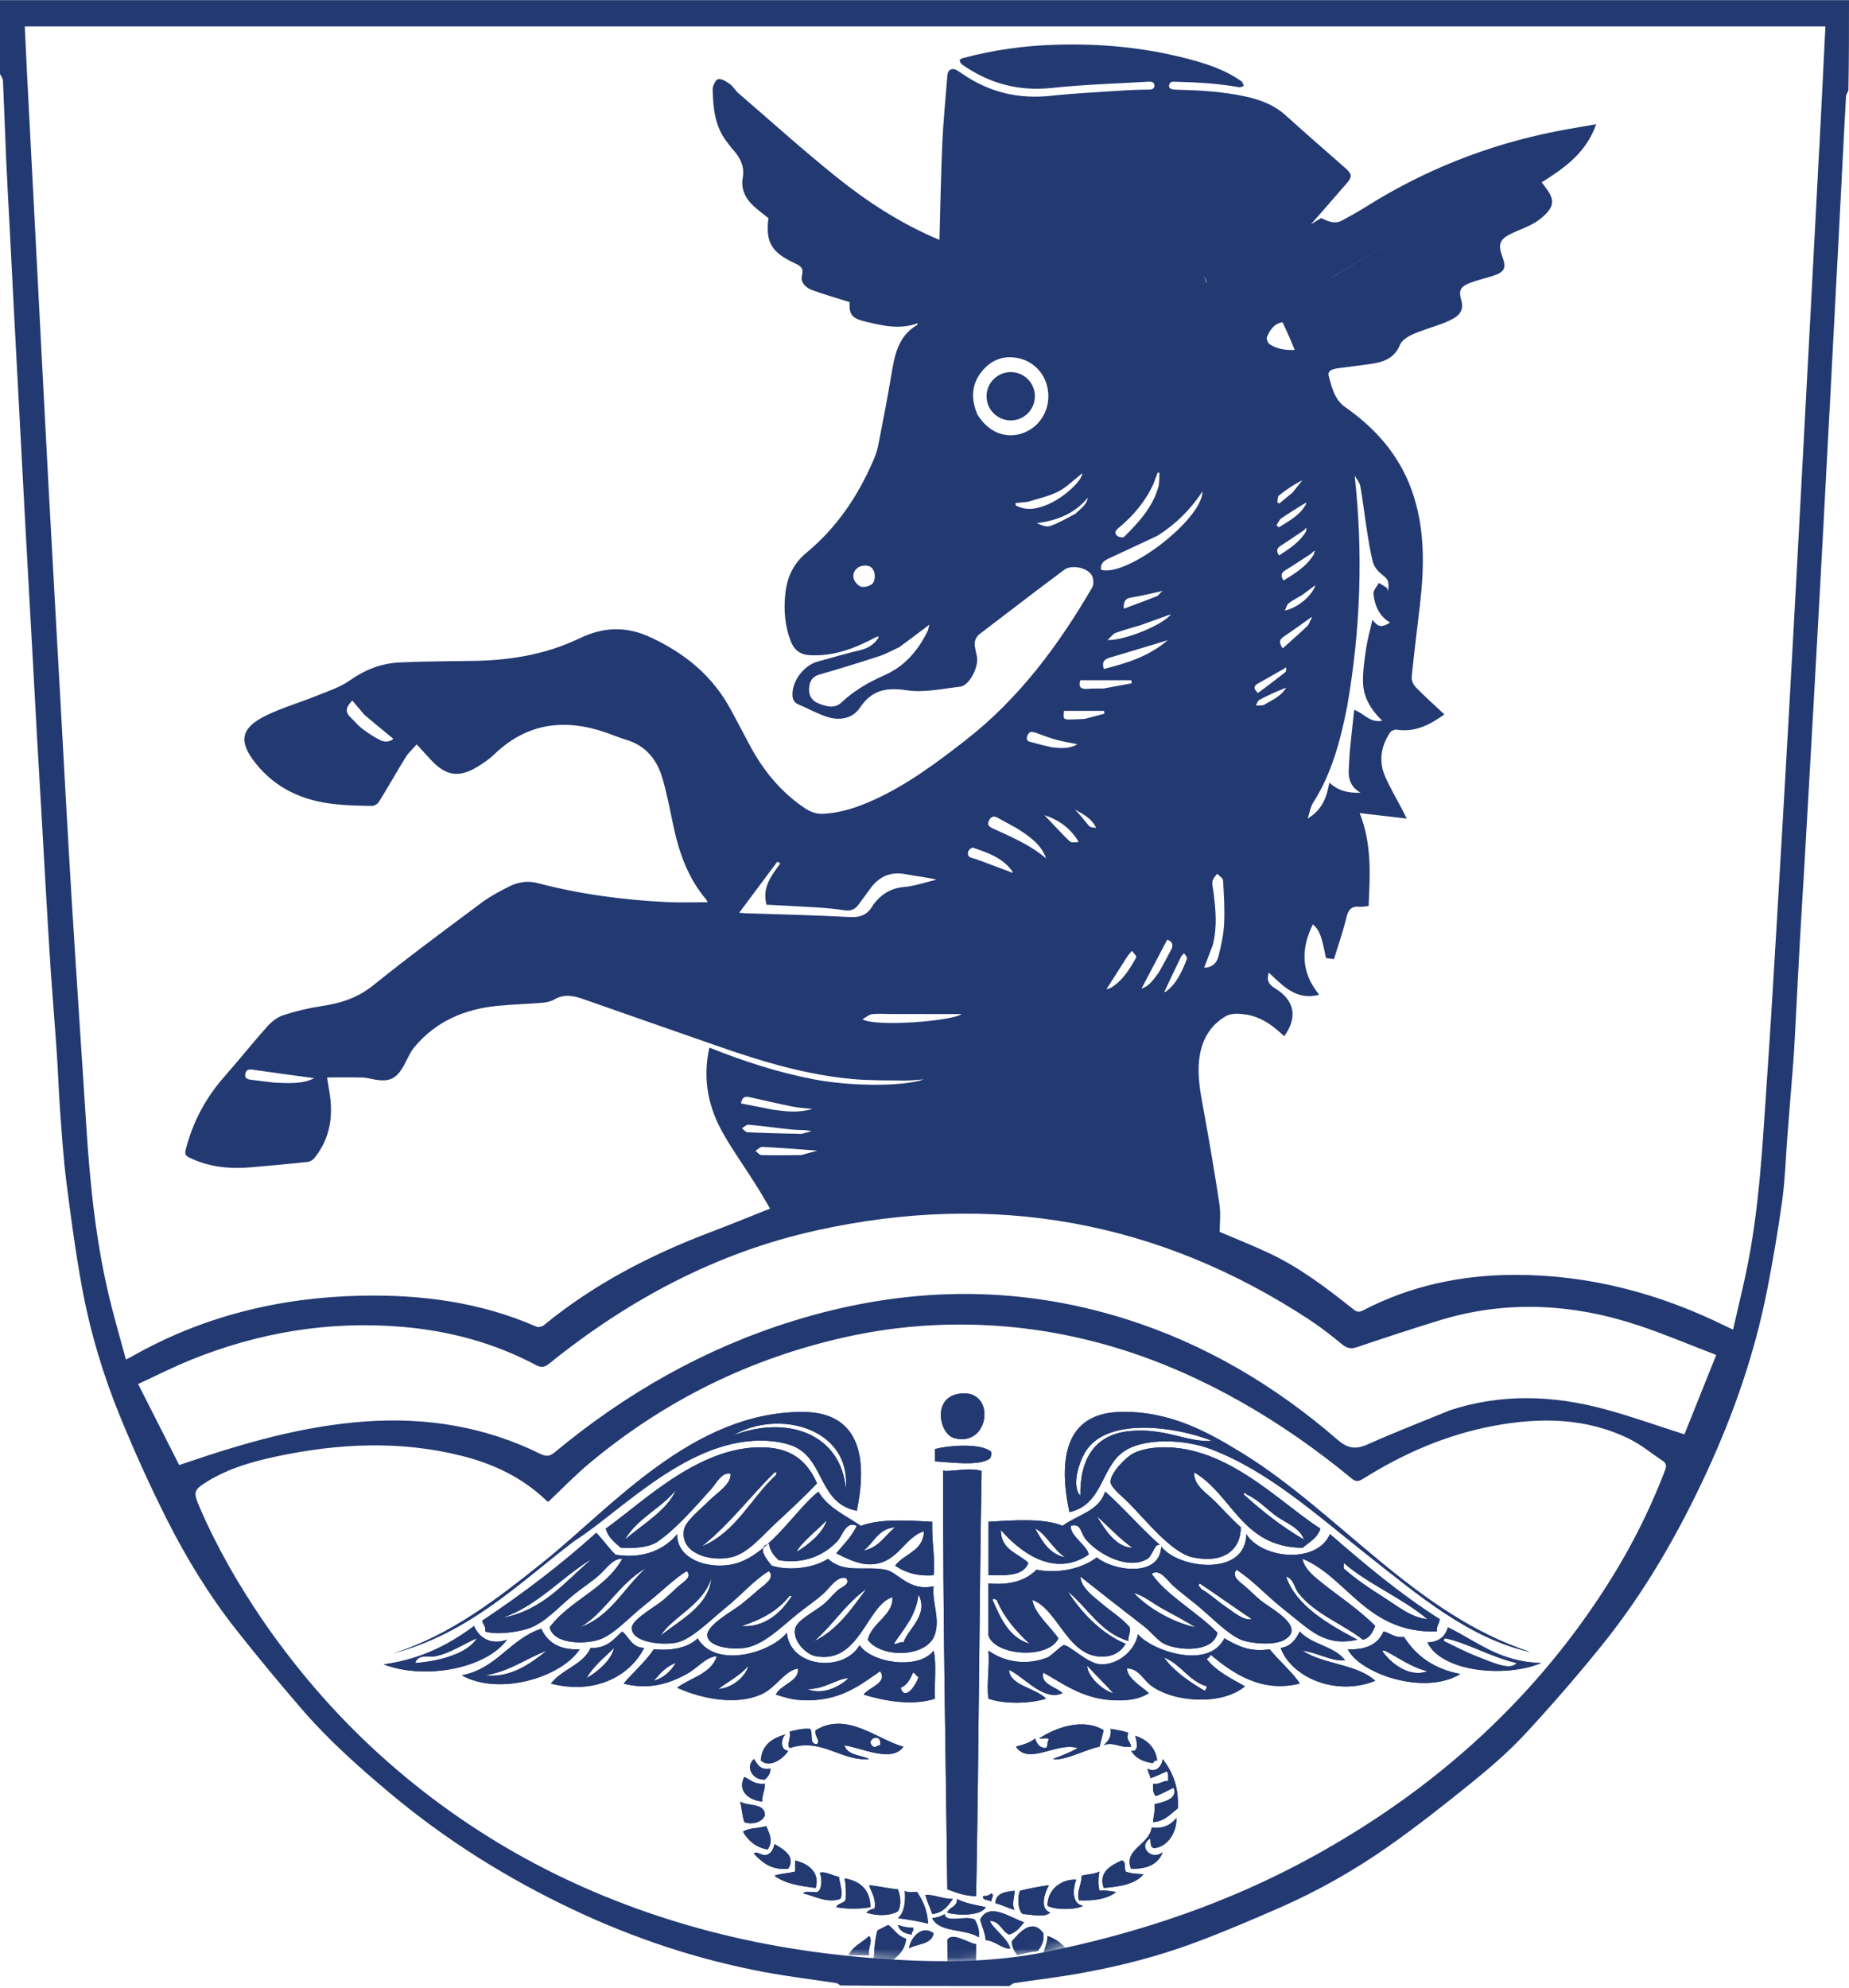 <svg width="213" height="229" viewBox="0 0 213 229" fill="none" xmlns="http://www.w3.org/2000/svg">
<path d="M0 0V8.513C0.12 8.775 0.327 9.03 0.342 9.299C0.484 12.359 0.582 15.422 0.717 18.486C0.815 20.749 0.95 23.012 1.066 25.278C1.244 28.749 1.423 32.217 1.601 35.687C1.717 37.921 1.837 40.155 1.954 42.389C2.132 45.711 2.31 49.032 2.485 52.354C2.605 54.588 2.718 56.822 2.841 59.056C3.016 62.29 3.198 65.521 3.376 68.755C3.493 70.873 3.613 72.987 3.729 75.104C3.907 78.367 4.082 81.631 4.264 84.891C4.435 87.918 4.617 90.941 4.792 93.968C4.973 97.112 5.144 100.255 5.33 103.402C5.501 106.28 5.665 109.158 5.861 112.036C6.076 115.175 6.341 118.308 6.552 121.448C6.702 123.649 6.767 125.857 6.931 128.058C7.131 130.754 7.302 133.457 7.644 136.135C8.161 140.185 8.699 144.234 9.434 148.247C10.376 153.391 11.875 158.405 13.858 163.24C15.502 167.249 17.293 171.211 19.246 175.082C21.477 179.506 24.067 183.745 27.134 187.652C29.586 190.774 32.129 193.827 34.716 196.835C37.801 200.423 41.323 203.555 44.947 206.593C51.386 211.989 58.444 216.402 66.019 219.985C73.059 223.318 80.412 225.752 88.074 227.189C90.814 227.702 93.59 228.03 96.347 228.452C96.475 228.47 96.588 228.586 96.806 228.724C103.358 228.794 109.813 228.794 116.263 228.794C116.463 228.677 116.656 228.484 116.871 228.452C119.396 228.066 121.939 227.775 124.453 227.32C128.924 226.516 133.33 225.399 137.587 223.816C140.927 222.572 144.216 221.171 147.479 219.738C151.809 217.835 155.931 215.51 159.798 212.804C163.218 210.41 166.503 207.812 169.749 205.181C171.852 203.479 173.907 201.674 175.745 199.695C178.761 196.435 181.675 193.07 184.469 189.617C189.413 183.505 193.31 176.723 196.603 169.607C199.731 162.843 202.165 155.829 203.592 148.498C204.257 145.067 204.854 141.618 205.323 138.158C205.651 135.742 205.713 133.294 205.902 130.86C206.127 127.96 206.371 125.06 206.597 122.157C206.677 121.102 206.731 120.043 206.786 118.985C206.968 115.576 207.135 112.163 207.324 108.754C207.488 105.785 207.677 102.82 207.852 99.851C208.034 96.737 208.208 93.623 208.387 90.508C208.565 87.394 208.743 84.279 208.918 81.165C209.096 77.964 209.274 74.758 209.453 71.553C209.631 68.319 209.809 65.088 209.984 61.853C210.166 58.503 210.34 55.152 210.519 51.801C210.635 49.596 210.755 47.392 210.872 45.187C211.05 41.778 211.228 38.365 211.406 34.956C211.523 32.751 211.643 30.547 211.759 28.342C211.941 24.871 212.116 21.404 212.294 17.933C212.411 15.67 212.523 13.403 212.654 11.14C212.665 10.929 212.789 10.722 212.931 10.413C213 6.884 213 3.453 213 0.015H0V0ZM191.804 169.381C189.926 174.322 187.511 178.986 184.625 183.407C176.116 196.439 164.804 206.411 151.223 213.884C141.589 219.185 131.311 222.667 120.549 224.85C114.102 226.156 107.641 226.098 101.135 225.621C94.194 225.112 87.35 224.027 80.638 222.183C67.26 218.508 55.257 212.251 44.797 203.082C39.293 198.258 34.516 192.808 30.357 186.797C27.447 182.53 24.944 178.182 22.957 173.543C22.255 171.899 22.302 171.641 23.852 170.684C26.301 169.17 29.029 168.384 31.813 167.791C38.914 166.278 46.038 165.921 53.154 167.704C56.822 168.625 60.162 170.2 62.93 172.852C63.011 172.929 63.12 172.98 63.16 173.009C64.782 171.481 66.299 169.902 67.973 168.508C76.599 161.323 86.397 156.495 97.359 154.043C102.816 152.824 108.346 152.376 113.92 152.678C124.325 153.238 133.963 156.393 142.993 161.515C147.479 164.062 151.692 167.006 155.665 170.291C156.116 170.666 156.436 170.72 156.968 170.389C161.614 167.475 166.569 165.292 171.986 164.273C177.382 163.258 182.708 163.291 187.751 165.79C189.086 166.453 190.257 167.446 191.513 168.268C191.964 168.563 192 168.872 191.807 169.378L191.804 169.381ZM194.041 165.237C190.941 164.248 187.965 163.182 184.927 162.356C178.964 160.733 172.972 160.511 167.016 162.469C163.775 163.804 160.635 165.012 157.564 166.387C156.185 167.002 155.28 166.893 154.079 165.856C146.879 159.62 138.817 154.828 129.688 151.951C116.871 147.912 104.071 148.221 91.305 152.194C81.154 155.352 72.091 160.508 63.931 167.282C63.345 167.77 62.941 167.828 62.246 167.486C55.887 164.35 49.145 163.255 42.102 163.753C34.992 164.255 28.222 166.198 21.524 168.479C21.247 168.574 20.974 168.661 20.643 168.774C19.086 165.703 17.54 162.654 15.91 159.438C17.987 158.481 19.977 157.466 22.044 156.633C29.844 153.486 37.943 152.14 46.344 152.853C51.757 153.311 56.924 154.697 61.741 157.255C62.37 157.59 62.748 157.506 63.276 157.08C72.397 149.724 82.533 144.299 94.012 141.753C114.404 137.23 133.45 140.574 150.957 152.111C152.213 152.94 153.399 153.879 154.566 154.836C155.123 155.29 155.585 155.443 156.306 155.199C159.434 154.137 162.578 153.111 165.736 152.132C173.492 149.735 181.206 150.164 188.831 152.715C191.789 153.704 194.671 154.927 197.705 156.091C196.421 159.303 195.209 162.327 194.041 165.241V165.237ZM86.219 129.565C87.921 129.721 89.62 129.965 91.323 130.132C92.025 130.201 92.738 130.143 93.495 130.296C93.109 130.405 92.728 130.518 92.342 130.627C90.159 130.58 88.129 130.532 86.099 130.434C85.88 130.423 85.677 130.136 85.466 129.979C85.717 129.834 85.982 129.546 86.219 129.568V129.565ZM85.364 127.116C85.52 126.156 86.055 126.327 86.532 126.432C88.111 126.774 89.682 127.156 91.269 127.476C91.956 127.614 92.669 127.647 93.59 127.749C91.974 128.226 90.548 128.036 89.118 127.851C87.769 127.589 86.575 127.356 85.364 127.116ZM87.827 132.119C89.904 132.224 91.982 132.391 94.168 132.552C93.502 132.733 92.902 132.901 92.298 133.065C90.668 133.086 89.191 133.108 87.714 133.065C87.478 133.057 87.252 132.744 87.023 132.577C87.292 132.417 87.565 132.108 87.827 132.122V132.119ZM88.296 104.221C90.224 104.323 92.189 104.413 94.154 104.541C95.183 104.606 96.217 104.694 97.235 104.861C97.93 104.974 98.45 104.814 98.858 104.264C99.298 103.671 99.742 103.082 100.164 102.482C101.194 101.015 102.533 100.35 104.359 100.713C105.512 100.943 106.695 101.044 107.895 101.336C106.64 101.63 105.403 102.07 104.133 102.183C102.573 102.321 101.481 103.053 100.59 104.232C99.942 105.432 99.069 105.709 97.836 105.64C93.884 105.425 89.926 105.345 85.971 105.214C85.775 105.207 85.582 105.181 85.153 105.148C86.695 103.082 88.118 101.175 89.544 99.265C89.66 99.331 89.781 99.393 89.897 99.458C88.86 100.863 87.765 102.249 88.3 104.228L88.296 104.221ZM100.462 116.831C101.194 116.754 101.939 116.813 102.678 116.816C105.57 116.82 108.285 116.82 110.766 116.82C109.838 117.606 100.881 118.352 99.353 117.417C99.804 117.169 100.12 116.867 100.466 116.831H100.462ZM156.047 54.784C156.273 55.188 156.629 55.57 156.706 56.003C156.997 57.63 157.179 59.27 157.437 60.904C157.644 62.214 157.834 63.531 158.172 64.808C158.31 65.321 158.75 65.826 159.187 66.172C159.896 66.74 160.057 66.903 159.896 68.122C159.846 67.98 159.838 67.784 159.736 67.707C159.456 67.496 159.14 67.336 158.838 67.154C158.619 67.573 158.179 68.013 158.219 68.402C158.357 69.756 158.87 70.971 160.137 71.724C159.165 72.31 158.769 72.27 158.106 71.407C157.844 72.553 157.546 73.579 157.39 74.624C157.193 75.93 156.993 77.258 157.015 78.571C157.048 80.288 157.885 81.722 159.223 83.024C157.786 83.312 157.117 82.147 156 81.78C155.836 83.312 155.662 84.822 155.516 86.332C155.443 87.096 155.425 87.867 155.374 88.631C155.298 89.773 155.647 90.701 156.724 91.316C155.4 91.378 154.21 91.156 153.14 90.159C152.827 91.858 152.329 93.281 150.641 94.296C150.888 93.55 150.961 92.96 151.248 92.509C153.424 89.108 154.414 85.298 155.185 81.405C156.738 72.499 157.04 63.709 156.051 54.781L156.047 54.784ZM147.745 37.121C148.283 38.234 148.713 39.264 149.153 40.315C148.258 40.355 147.206 40.261 146.279 39.675C146.068 39.54 145.86 39.06 145.944 38.853C146.275 38.03 146.752 37.285 147.745 37.117V37.121ZM150.492 60.864C150.455 60.897 150.47 61.031 150.484 61.169C149.68 62.527 148.509 63.221 147.337 63.989C146.959 63.418 147.134 63.12 147.57 62.843C148.432 62.294 149.276 61.712 150.128 61.144C150.292 61.009 150.35 60.937 150.408 60.867C150.503 60.798 150.557 60.813 150.615 60.828C150.575 60.842 150.535 60.853 150.492 60.867V60.864ZM151.012 63.796C151.179 63.665 151.237 63.596 151.296 63.527C151.427 63.494 151.467 63.469 151.507 63.443C151.488 63.48 151.47 63.516 151.452 63.553C151.368 63.614 151.365 63.731 151.361 63.847C150.473 65.314 149.156 66.056 147.858 66.878C147.446 66.252 147.65 65.947 148.13 65.655C149.105 65.062 150.055 64.418 151.012 63.796ZM147.33 60.744C147.235 60.667 147.137 60.591 147.043 60.515C147.228 60.242 147.355 59.889 147.607 59.711C148.451 59.121 149.338 58.594 150.211 58.044C150.375 57.986 150.415 57.942 150.455 57.899C150.459 57.946 150.466 57.993 150.473 58.041C149.731 59.419 148.469 60.002 147.334 60.744H147.33ZM148.927 56.716C148.349 57.204 147.861 57.6 147.374 58.001C147.294 57.957 147.217 57.913 147.137 57.87C147.199 57.6 147.166 57.218 147.334 57.08C148.156 56.414 149.036 55.818 150.033 55.327C149.662 55.789 149.295 56.251 148.924 56.716H148.927ZM148.16 76.887C148.181 77.04 148.192 77.334 148.054 77.443C147.028 78.258 145.973 79.037 144.914 79.837C144.328 79.277 144.445 78.997 144.951 78.72C146.031 78.127 147.09 77.501 148.16 76.89V76.887ZM145.071 80.627C146.071 80.096 147.101 79.626 148.174 79.215C147.563 80.23 146.511 80.67 145.555 81.231C145.176 81.285 144.921 81.282 144.67 81.278C144.801 81.052 144.878 80.729 145.071 80.623V80.627ZM147.756 74.689C147.301 74.023 147.37 73.674 147.905 73.321C148.934 72.641 149.924 71.906 150.928 71.197C151.074 71.135 151.099 71.095 151.125 71.055C151.125 71.109 151.117 71.16 151.117 71.215C150.895 71.477 150.834 71.884 150.601 72.113C149.702 72.987 148.749 73.801 147.759 74.693L147.756 74.689ZM148.01 70.341C148.152 70.054 148.229 69.679 148.454 69.497C148.909 69.137 149.447 68.879 149.95 68.581C150.543 68.151 151.026 67.787 151.536 67.409C151.172 68.555 149.622 69.974 148.01 70.341ZM150.182 33.355C149.32 33.679 148.44 33.967 147.534 34.232C148.436 33.97 149.32 33.679 150.182 33.355C151.292 32.937 152.373 32.471 153.435 31.951C158.412 28.957 163.265 26.01 168.072 23.092C163.265 26.01 158.412 28.957 153.497 31.925C152.409 32.457 151.31 32.933 150.182 33.352V33.355ZM138.293 32.762C138.504 32.697 138.722 32.624 138.955 32.544C138.918 32.242 138.813 32.031 138.667 31.871C138.678 31.871 138.689 31.871 138.696 31.871C138.846 32.027 138.958 32.231 139.009 32.522C138.991 32.529 138.973 32.533 138.955 32.54C138.955 32.544 138.955 32.551 138.955 32.555C138.729 32.628 138.515 32.693 138.304 32.759C138.3 32.759 138.296 32.759 138.289 32.759L138.293 32.762ZM113.222 42.651C114.309 41.389 115.728 40.908 117.366 41.272C119.374 41.72 120.738 43.48 120.767 45.576C120.8 47.628 119.505 49.418 117.584 49.975C115.652 50.535 113.771 49.691 112.585 47.733C111.781 45.82 111.941 44.132 113.218 42.651H113.222ZM118.392 57.811C119.679 57.408 120.891 57.164 121.935 56.611C122.947 56.072 123.787 55.214 124.678 54.515C124.667 55.363 122.572 57.32 120.731 58.102C119.498 58.626 118.242 58.899 117.005 58.215C116.998 58.128 116.994 58.041 116.987 57.953C117.457 57.906 117.926 57.859 118.395 57.811H118.392ZM125.315 57.328C125.17 58.219 124.427 58.626 123.889 59.187C122.856 59.725 121.942 60.264 120.964 60.602C120.531 60.751 119.96 60.5 119.439 60.267C121.771 59.965 123.791 59.187 125.315 57.331V57.328ZM139.788 102.74C139.737 102.329 139.613 101.907 139.679 101.514C139.73 101.205 140.021 100.935 140.206 100.648C140.446 100.903 140.879 101.15 140.894 101.419C140.996 103.096 141.098 104.781 141.014 106.455C140.949 107.706 140.665 108.961 140.359 110.184C140.166 110.966 139.595 111.475 138.711 111.486C139.053 110.584 139.384 109.722 139.712 108.859C140.25 106.727 140.035 104.734 139.788 102.74ZM133.57 54.468C133.534 55.014 133.585 55.585 133.439 56.102C132.777 58.455 131.162 60.184 129.492 61.853C129.375 61.97 128.877 61.886 128.699 61.733C128.313 61.399 128.52 61.097 128.873 60.806C130.572 59.401 131.962 57.746 132.883 55.723C133.072 55.217 133.214 54.835 133.356 54.45C133.428 54.457 133.497 54.461 133.57 54.468ZM127.898 64.255C129.717 63.422 131.526 62.567 133.337 61.719C135.495 60.351 137.168 58.666 138.533 56.596C138.489 59.852 129.826 66.503 126.843 65.641C126.716 64.811 127.291 64.535 127.898 64.255ZM127.16 77.065C126.923 76.352 127.127 75.974 127.8 75.773C129.997 75.126 132.188 74.456 134.378 73.798C134.396 73.769 134.414 73.743 134.432 73.714C134.447 73.74 134.458 73.765 134.469 73.794C134.451 73.809 134.436 73.82 134.418 73.834C134.414 73.827 134.403 73.82 134.378 73.798C134.378 73.801 134.371 73.805 134.371 73.812C134.389 73.823 134.407 73.834 134.418 73.838C132.304 75.621 129.786 76.41 127.16 77.065ZM130.889 110.304C130.132 111.635 129.346 112.963 127.978 113.786C127.796 113.895 127.567 113.927 127.454 113.967C128.248 112.723 129.044 111.461 129.852 110.209C130.008 109.969 130.209 109.762 130.39 109.54C130.649 109.827 130.962 110.176 130.889 110.307V110.304ZM131.387 72.022C132.617 71.582 133.716 71.186 134.88 70.763C134.094 71.921 129.612 73.801 127.582 73.732C128 73.354 128.218 73.019 128.52 72.91C129.459 72.568 130.43 72.31 131.387 72.022ZM129.452 70.127C129.415 69.217 129.677 68.933 130.329 68.832C131.453 68.657 132.559 68.373 133.676 68.137C133.85 68.097 133.887 68.075 133.923 68.049C133.905 68.079 133.887 68.108 133.865 68.137C133.625 68.297 133.494 68.588 133.279 68.675C132.053 69.17 130.805 69.618 129.452 70.127ZM134.462 108.252C135.036 108.456 135.215 108.83 134.924 109.391C134.473 110.253 134 111.101 133.537 111.956C132.923 112.807 132.41 113.593 131.496 113.891C132.486 112.01 133.461 110.155 134.458 108.255L134.462 108.252ZM136.026 110.267C136.11 110.096 136.27 109.962 136.393 109.809C136.594 110.064 136.786 110.315 136.728 110.467C136.182 111.872 135.586 113.258 134.338 114.218C134.261 114.277 134.134 114.277 134.116 114.28C134.749 112.945 135.378 111.603 136.026 110.267ZM130.321 78.364C130.336 78.48 130.35 78.6 130.369 78.717C129.295 78.917 128.222 79.113 127.145 79.313C126.414 79.328 125.85 79.302 125.293 79.353C124.449 79.43 124.22 79.077 124.446 78.364H130.318H130.321ZM127.167 81.893C127.189 82.002 127.211 82.108 127.236 82.217C126.479 82.417 125.719 82.617 124.962 82.817C124.329 82.85 123.86 82.875 123.387 82.882C122.492 82.897 122.466 82.864 122.576 81.893H127.167ZM123.809 93.255C124.737 93.775 125.741 94.248 126.276 95.365C125.93 95.347 125.603 95.314 125.446 95.132C124.9 94.507 124.416 93.826 123.809 93.255ZM124.267 96.995C123.853 97.046 123.412 97.104 123.216 96.915C122.223 95.958 121.295 94.932 120.323 93.914C122.012 94.456 123.35 95.445 124.267 96.995ZM124.114 85.739C123.118 86.313 122.124 86.197 121.131 86.081C120.327 85.898 119.669 85.742 119.025 85.549C118.668 85.444 118.119 85.466 118.33 84.807C118.541 84.156 118.966 84.279 119.45 84.461C120.189 84.742 120.935 85.018 121.699 85.225C122.455 85.433 123.234 85.553 124.118 85.735L124.114 85.739ZM120.513 98.894C118.683 97.323 116.492 96.413 114.353 95.427C113.902 95.22 113.68 94.98 113.949 94.481C114.204 94.008 114.535 93.979 114.972 94.226C115.685 94.634 116.416 95.02 117.136 95.416C118.599 96.362 119.938 97.253 120.513 98.894ZM116.558 100.288C116.623 100.371 116.642 100.491 116.667 100.553C115.317 100.048 113.964 99.542 112.614 99.036C112.054 98.796 111.293 98.887 111.552 98.058C111.61 97.876 111.959 97.61 112.086 97.654C113.756 98.221 115.437 98.792 116.558 100.288ZM209.566 17.183C209.242 23.474 208.907 29.764 208.572 36.055C208.121 44.561 207.666 53.067 207.208 61.57C206.84 68.391 206.473 75.213 206.087 82.035C205.64 89.919 205.185 97.803 204.716 105.683C204.356 111.734 204.006 117.788 203.584 123.834C203.049 131.496 202.726 139.188 201.114 146.737C200.666 148.844 200.153 150.935 199.64 153.173C199.284 153.006 199.007 152.878 198.735 152.744C191.094 148.985 183.054 146.857 174.511 146.864C168.366 146.872 162.487 148.109 157.004 150.965C156.491 151.23 156.222 151.092 155.854 150.794C152.827 148.378 149.739 146.035 146.217 144.372C144.354 143.492 142.433 142.739 140.505 141.916C140.505 140.916 140.639 139.81 140.479 138.751C139.955 135.251 139.355 131.762 138.726 128.28C138.311 125.981 137.798 123.7 138.253 121.342C138.616 119.465 139.624 117.97 141.247 117.045C141.873 116.689 142.851 116.765 143.63 116.893C145.347 117.173 146.697 118.202 147.938 119.374C149.498 117.213 149.156 115.252 146.901 113.869C146.177 113.425 145.871 112.978 146.162 112.046C147.792 113.553 149.313 115.303 151.972 114.593C149.873 112.05 149.833 109.332 151.237 106.487C151.998 107.146 152.234 107.757 152.747 110.369C153.017 110.402 153.3 110.438 153.671 110.486C154.166 108.867 154.727 107.28 155.112 105.658C155.33 104.734 155.742 104.359 156.658 104.457C156.946 104.486 157.248 104.41 157.659 104.373C157.823 100.79 158.045 97.206 156.629 93.666C158.43 93.877 160.155 94.077 162.054 94.299C161.861 93.914 161.73 93.644 161.592 93.379C160.922 92.098 160.188 90.847 159.598 89.533C158.798 87.75 159.056 86.008 160.122 84.396C160.253 84.196 160.639 84.018 160.868 84.054C163 84.4 164.706 83.501 166.387 82.3C165.252 81.234 164.146 80.248 163.116 79.193C162.832 78.902 162.581 78.378 162.621 77.993C162.898 75.198 163.262 72.415 163.578 69.628C164.091 65.157 164.164 60.718 162.6 56.403C161.133 52.361 158.427 49.323 154.952 46.889C153.733 46.035 153.42 44.63 153.067 43.32C152.886 42.644 153.595 42.498 154.133 42.422C155.48 42.233 156.833 42.094 158.172 41.88C159.533 41.661 160.682 41.178 161.272 39.722C161.483 39.202 162.163 38.773 162.727 38.522C163.826 38.03 165.001 37.714 166.129 37.285C166.674 37.077 167.231 36.844 167.708 36.513C168.341 36.077 168.57 35.447 168.348 34.647C168.006 33.417 168.206 33.02 169.432 32.559C170.258 32.246 171.128 32.053 171.968 31.784C173.332 31.347 173.558 30.878 173.063 29.564C172.528 28.138 172.765 27.534 174.155 26.883C174.93 26.519 175.734 26.224 176.494 25.831C176.96 25.591 177.404 25.271 177.793 24.915C179.055 23.765 179.106 22.994 178.073 21.64C177.931 21.455 177.797 21.262 177.604 21C180.234 19.355 182.726 17.595 183.876 14.309C182.195 14.607 180.671 14.851 179.154 15.153C171.284 16.718 163.953 19.643 157.171 23.936C156.349 24.456 155.487 24.915 154.636 25.384C153.89 25.799 153.184 25.624 152.198 25.118L151.008 25.842C152.402 24.282 153.759 22.692 155.138 21.116C155.778 20.385 155.756 20.047 155.025 19.403C152.718 17.369 150.39 15.357 148.112 13.294C146.755 12.064 145.129 11.471 143.393 11.1C140.785 10.54 138.133 10.394 135.477 10.329C134.876 10.314 134.629 10.176 134.673 9.841C134.738 9.336 135.138 9.408 135.48 9.419C137.918 9.478 140.352 9.623 142.76 10.049C142.92 10.078 143.11 9.951 143.288 9.892C143.201 9.718 143.161 9.474 143.019 9.372C141.04 7.964 138.762 7.262 136.448 6.676C131.587 5.446 126.643 4.999 121.64 5.152C118.017 5.261 114.444 5.748 110.937 6.691C110.788 6.731 110.537 6.884 110.548 6.945C110.577 7.12 110.682 7.331 110.828 7.429C113.942 9.619 117.34 10.544 121.186 10.129C124.871 9.732 128.593 9.638 132.297 9.408C132.355 9.408 132.413 9.408 132.471 9.408C132.781 9.408 132.984 9.55 132.984 9.871C132.984 10.172 132.777 10.303 132.497 10.314C131.613 10.344 130.725 10.34 129.845 10.398C126.909 10.591 123.962 10.726 121.037 11.038C117.333 11.431 113.975 10.646 110.915 8.535C110.7 8.386 110.482 8.244 110.256 8.106C109.703 7.768 109.19 8.011 109.14 8.659C108.929 11.319 108.659 13.978 108.547 16.645C108.394 20.309 108.314 23.972 108.223 27.636C103.908 25.835 100 23.317 96.362 20.396C92.516 17.307 88.846 13.996 85.105 10.773C84.727 10.449 84.472 9.969 84.076 9.681C83.676 9.394 83.126 9.041 82.726 9.121C82.435 9.179 82.086 9.907 82.097 10.329C82.158 12.432 82.329 14.531 83.701 16.292C83.919 16.572 84.112 16.874 84.349 17.136C85.229 18.104 85.811 19.097 85.556 20.541C85.342 21.746 85.869 22.87 86.793 23.721C87.332 24.22 87.929 24.653 88.518 25.129C88.187 27.887 88.827 29.033 91.501 30.303C92.145 30.608 92.629 30.801 92.382 31.751C92.171 32.551 92.855 33.159 93.568 33.421C94.972 33.941 96.417 34.341 97.876 34.803C97.803 36.171 98.094 36.659 99.6 37.023C101.605 37.507 103.628 38.02 105.723 37.23C105.683 37.346 105.683 37.419 105.65 37.437C103.351 38.791 103.027 41.116 102.638 43.44C102.191 46.089 101.674 48.727 101.157 51.364C101.044 51.936 100.841 52.5 100.608 53.038C98.84 57.142 96.384 60.788 92.939 63.64C91.334 64.968 90.646 66.558 90.454 68.511C90.275 70.334 90.424 72.117 91.079 73.834C91.465 74.853 92.138 75.42 93.331 75.482C96.078 75.621 98.49 74.678 100.841 73.434C101.026 73.372 101.088 73.332 101.154 73.292C101.172 73.35 101.19 73.409 101.208 73.467C100.652 74.282 99.989 74.678 99.134 74.886C97.472 75.286 95.827 75.762 94.179 76.217C92.669 76.632 91.352 78.309 91.287 79.87C91.265 80.438 91.381 80.9 91.985 81.151C93.095 81.616 94.154 82.228 95.296 82.591C96.726 83.046 98.203 82.799 99.058 81.533C100.437 79.481 102.103 79.164 104.461 79.521C106.451 79.819 108.568 79.343 110.62 79.102C111.654 78.982 112.763 76.858 112.541 75.65C112.476 75.3 112.388 74.958 112.323 74.609C112.21 73.983 112.33 73.438 112.865 73.03C116.11 70.56 119.334 68.068 122.605 65.634C123.416 65.03 125.191 65.368 125.741 66.227C125.974 66.591 126.035 67.311 125.824 67.667C121.932 74.351 117.384 80.489 111.202 85.298C107.837 87.918 104.439 90.457 100.521 92.211C98.738 93.008 96.9 93.633 94.918 93.746C94.106 93.793 93.441 93.586 92.767 93.139C89.912 91.236 87.841 88.667 86.266 85.658C85.597 84.378 84.909 83.108 84.229 81.831C82.147 77.916 78.96 75.29 74.958 73.427C72.102 72.095 69.501 72.219 66.732 73.55C62.945 75.37 58.877 76.057 54.697 76.133C51.801 76.184 48.901 76.177 46.005 76.315C43.906 76.417 42.025 77.163 40.268 78.404C39.111 79.219 37.685 79.659 36.349 80.201C34.49 80.951 32.551 81.514 30.75 82.38C27.701 83.843 27.414 85.397 29.481 87.969C31.798 90.854 34.865 92.211 38.423 92.622C39.889 92.793 41.374 92.815 42.847 92.84C43.117 92.844 43.499 92.615 43.648 92.378C44.703 90.672 45.689 88.922 46.744 87.216C47.046 86.728 47.493 86.335 48.003 85.753C48.607 86.412 49.116 86.965 49.625 87.521C51.343 89.395 52.874 89.635 55.039 88.311C55.716 87.896 56.385 87.434 56.956 86.885C60.722 83.264 65.07 82.744 69.843 84.403C70.622 84.676 71.386 84.996 72.175 85.236C74.434 85.92 75.708 87.554 76.326 89.704C76.839 91.487 77.189 93.317 77.571 95.136C78.229 98.269 79.288 101.212 81.398 103.686C81.445 103.744 81.46 103.828 81.507 103.937C79.968 103.937 78.473 103.995 76.981 103.926C71.891 103.693 66.863 103.027 61.926 101.732C60.795 101.434 59.674 101.608 58.648 102.129C57.575 102.674 56.483 103.238 55.523 103.955C51.306 107.102 47.071 110.227 42.975 113.527C41.17 114.979 39.202 115.583 37.008 115.91C35.527 116.132 34.054 116.489 32.631 116.954C31.944 117.18 31.278 117.704 30.783 118.257C29.091 120.152 27.509 122.143 25.831 124.049C23.681 126.49 22.204 129.266 21.4 132.421C21.269 132.926 21.36 133.137 21.833 133.366C24.089 134.458 26.472 134.684 28.924 134.473C31.103 134.287 33.279 134.087 35.455 133.854C35.727 133.825 36.048 133.621 36.226 133.399C38.059 131.118 38.423 128.502 37.932 125.701C37.852 125.239 37.783 124.777 37.674 124.118C39.071 124.118 40.413 124.096 41.752 124.129C42.218 124.14 42.684 124.282 43.149 124.362C44.899 124.664 45.674 124.282 46.551 122.696C46.933 122.001 47.235 121.233 47.733 120.633C50.211 117.653 53.518 116.252 57.295 115.874C58.998 115.703 60.711 115.667 62.417 115.525C62.909 115.485 63.443 115.379 63.862 115.135C64.975 114.488 66.041 114.691 67.158 115.084C72.386 116.925 77.622 118.741 82.857 120.571C87.856 122.317 92.917 123.823 98.218 124.307C100.186 124.486 102.172 124.449 104.152 124.478C104.828 124.489 105.505 124.406 106.425 124.351C103.941 125.199 97.937 125.144 93.772 124.344C89.642 123.551 85.666 122.263 81.722 120.684C80.907 124.275 81.584 127.593 83.366 130.681C84.483 132.624 85.789 134.458 86.99 136.353C87.572 137.27 88.111 138.216 88.715 139.228C86.361 140.163 84.13 141.08 81.875 141.935C74.929 144.569 68.402 147.938 62.632 152.678C62.436 152.842 62.01 152.929 61.788 152.831C55.323 149.997 48.505 149.113 41.527 149.266C32.162 149.473 23.296 151.638 15.11 156.313C14.96 156.4 14.8 156.469 14.506 156.615C13.927 154.49 13.338 152.431 12.81 150.357C11.097 143.597 10.383 136.695 9.943 129.757C9.383 120.993 8.783 112.228 8.248 103.464C7.775 95.729 7.364 87.994 6.934 80.256C6.48 72.135 6.025 64.015 5.585 55.894C5.195 48.687 4.832 41.483 4.453 34.276C4.002 25.62 3.551 16.969 3.103 8.313C3.012 6.574 2.936 4.839 2.852 3.045H210.282C210.046 7.782 209.82 12.476 209.576 17.165L209.566 17.183ZM107.171 71.618C107.142 71.618 107.109 71.611 107.08 71.611C107.146 71.582 107.157 71.6 107.171 71.618ZM107.058 71.964C106.989 72.219 106.953 72.517 106.829 72.768C105.734 74.973 104.195 76.767 101.907 77.778C100.08 78.586 98.385 79.55 96.922 80.936C96.126 81.689 95.136 81.373 94.259 81.02C93.51 80.718 93.128 80.088 93.204 79.248C93.273 78.484 93.564 77.942 94.401 77.705C96.697 77.047 98.985 76.345 101.255 75.602C102.063 75.337 102.816 74.907 103.595 74.555C104.81 73.671 105.905 72.837 107.062 71.96L107.058 71.964ZM100.568 67.165C100.331 67.475 99.702 67.66 99.284 67.606C98.945 67.562 98.531 67.136 98.389 66.783C98.152 66.187 98.396 65.634 98.985 65.288C99.789 64.99 100.411 65.161 100.67 65.801C100.83 66.194 100.804 66.852 100.568 67.162V67.165ZM45.307 85.109C44.961 85.455 44.35 85.542 43.779 85.255C43.055 84.891 42.371 84.429 41.716 83.941C41.272 83.61 40.919 83.155 40.512 82.773C39.755 82.067 39.744 81.58 40.581 80.696C41.054 81.252 41.519 81.802 41.981 82.351C43.139 83.326 44.212 84.207 45.307 85.105V85.109ZM36.197 124.205C34.876 124.9 33.221 124.795 31.573 124.715C30.648 124.602 29.888 124.522 29.131 124.413C28.713 124.351 28.145 124.376 28.258 123.711C28.36 123.121 28.8 123.179 29.288 123.252C31.634 123.598 33.992 123.903 36.2 124.205H36.197Z" fill="#223971"/>
<mask id="mask0_34_7545" style="mask-type:luminance" maskUnits="userSpaceOnUse" x="22" y="152" width="170" height="74">
<path d="M191.509 168.275C190.254 167.449 189.082 166.46 187.747 165.798C182.704 163.298 177.378 163.265 171.983 164.281C166.569 165.299 161.61 167.482 156.964 170.396C156.433 170.727 156.116 170.673 155.662 170.298C151.689 167.009 147.476 164.07 142.99 161.523C133.96 156.396 124.322 153.246 113.917 152.686C108.346 152.384 102.813 152.831 97.355 154.05C86.393 156.502 76.596 161.33 67.969 168.515C66.296 169.909 64.779 171.488 63.156 173.016C63.116 172.99 63.007 172.94 62.927 172.859C60.162 170.207 56.822 168.632 53.151 167.711C46.035 165.925 38.914 166.282 31.809 167.799C29.029 168.392 26.301 169.178 23.849 170.691C22.299 171.648 22.248 171.906 22.954 173.551C24.94 178.189 27.443 182.537 30.354 186.805C34.512 192.812 39.289 198.265 44.794 203.09C55.254 212.258 67.26 218.516 80.634 222.19C87.347 224.035 94.19 225.119 101.132 225.628C107.637 226.105 114.095 226.163 120.545 224.857C131.307 222.674 141.585 219.192 151.219 213.891C164.801 206.418 176.112 196.446 184.622 183.414C187.507 178.994 189.923 174.329 191.8 169.389C191.993 168.883 191.953 168.574 191.505 168.279L191.509 168.275Z" fill="white"/>
</mask>
<g mask="url(#mask0_34_7545)">
<path fill-rule="evenodd" clip-rule="evenodd" d="M110.235 160.609C114.841 159.605 114.171 166.838 109.918 165.667C108.241 165.205 107.411 161.224 110.235 160.609Z" fill="#223971"/>
<path fill-rule="evenodd" clip-rule="evenodd" d="M98.701 174.042C94.27 173.176 95.027 168.173 91.432 166.616C90.519 166.22 89.267 166.034 88.431 165.983C79.455 165.437 71.578 174.089 66.15 177.516C59.758 182.395 54.169 188.078 45.292 190.472C51.972 188.38 57.538 184 62.672 179.885C70.498 173.612 79.874 162.581 92.535 162.661C98.832 162.701 100.037 167.62 98.698 174.038L98.701 174.042ZM84.48 165.35C90.665 162.985 96.875 165.154 97.435 171.513C98.072 164.491 89.646 162.287 84.48 165.35Z" fill="#223971"/>
<path fill-rule="evenodd" clip-rule="evenodd" d="M176.283 190.316C169.265 188.751 163.397 183.774 157.481 179.099C151.689 174.522 146.129 169.461 139.468 166.933C136.441 165.783 131.5 165.554 129.197 167.406C126.81 169.327 126.938 173.369 123.194 174.198C121.91 168.166 122.681 162.887 128.881 162.665C134.633 162.458 139.122 164.954 143.102 167.406C154.254 174.282 163.069 185.99 176.283 190.316ZM125.246 166.929C124.344 168.17 123.358 171.16 124.457 172.303C124.387 167.908 126.232 165.306 129.987 164.877C134.12 164.404 136.885 166.231 139.624 165.983C135.411 164.335 127.891 163.291 125.246 166.933V166.929Z" fill="#223971"/>
<path fill-rule="evenodd" clip-rule="evenodd" d="M114.186 167.246C114.237 167.613 114.16 167.853 114.029 168.035C112.745 168.937 109.492 168.446 107.71 168.352V166.929C109.354 166.5 113 166.227 114.189 167.246H114.186Z" fill="#223971"/>
<path fill-rule="evenodd" clip-rule="evenodd" d="M94.117 170.88C92.819 172.274 91.065 173.896 89.377 175.461C87.703 177.011 86.117 179.008 84.163 179.412C81.664 179.928 78.346 178.902 78.79 176.25C78.96 175.235 80.63 173.933 81.635 172.932C82.737 171.83 84.214 171.022 84.163 169.77C83.141 169.549 82.548 170.844 81.951 171.51C80.274 173.376 77.775 176.279 75.632 177.673C74.817 178.2 73.168 178.419 71.524 178.306C70.825 177.691 70.061 177.138 69.785 176.094C74.147 173.012 80.951 166.129 88.587 166.773C91.381 167.005 93.077 168.497 94.117 170.88ZM80.845 178.149C84.789 176.512 86.481 172.619 89.377 169.934C89.413 169.734 89.624 169.61 89.22 169.618C86.393 172.426 83.981 175.65 80.845 178.149ZM71.997 177.36C73.998 175.621 76.905 173.947 77.844 171.673C76.123 173.798 73.39 174.908 71.997 177.36Z" fill="#223971"/>
<path fill-rule="evenodd" clip-rule="evenodd" d="M152.107 176.094C151.772 177.182 150.826 177.655 150.051 178.306C143.059 178.24 142.007 172.234 137.569 169.614C137.467 171.099 139.006 171.997 139.937 172.932C140.952 173.947 141.931 175.061 142.939 175.934C142.935 178.499 141.025 180.158 137.409 179.408C134.942 178.899 131.897 175.002 129.983 173.089C129.306 172.412 127.949 171.36 127.927 170.72C127.898 169.716 129.681 167.853 130.612 167.402C131.416 167.013 132.348 166.835 133.141 166.769C141.04 166.14 147.326 173.063 152.1 176.09L152.107 176.094ZM150.211 177.356C149.731 175.966 148.098 175.432 147.05 174.671C145.867 173.813 144.896 172.725 143.575 172.143C143.575 171.983 143.299 171.943 143.259 172.143C145.38 174.078 147.647 175.868 150.211 177.356Z" fill="#223971"/>
<path fill-rule="evenodd" clip-rule="evenodd" d="M108.812 169.458C110.187 169.458 111.803 169.05 113.08 169.458C112.796 185.71 112.76 202.213 112.447 218.439C111.104 218.41 110.118 218.028 109.129 217.65C108.958 202.282 108.605 185.873 108.656 169.774C108.59 169.469 108.765 169.203 108.812 169.458Z" fill="#223971"/>
<path fill-rule="evenodd" clip-rule="evenodd" d="M123.034 183.363C124.416 185.56 126.77 188.158 129.67 189.366C129.208 190.181 128.44 190.665 127.614 190.789C123.088 191.462 122.059 185.451 118.923 184.309C119.181 185.895 120.956 187.329 121.924 188.733C120.84 191.149 114.67 190.796 113.865 188.416V182.413C116.47 182.65 118.22 182.028 119.396 180.834C122.168 181.344 124.787 180.612 126.348 179.412C128.167 180.947 133.614 181.824 133.774 178.149C135.651 180.707 143.517 181.726 143.572 176.727C145.351 179.59 151.696 180.22 153.209 176.727C157.215 180.201 161.268 183.625 165.848 186.525C165.808 187.063 165.448 187.285 165.532 187.947C157.444 188.187 155.236 181.708 150.048 179.572C150.2 180.551 151.088 181.358 151.787 181.94C153.886 183.687 156.415 185.269 158.423 187.314C158.125 188.016 157.812 188.704 157 188.893C154.581 187.019 151.477 185.932 149.575 183.519C149.116 182.941 149.04 181.868 148.152 181.624C149.298 185.007 153.067 187.139 156.367 188.893C152.602 189.766 150.812 187.689 148.309 185.731C145.66 183.661 144.769 182.417 142.462 180.834C141.763 181.577 142.888 182.279 143.412 182.73C143.979 183.221 144.572 183.814 145.151 184.309C146.264 185.262 150.528 187.365 147.996 188.889C146.77 189.628 143.895 189.308 142.939 188.889C141.287 188.165 139.475 186.201 137.725 184.782C136.87 184.091 135.975 183.414 135.196 182.726C134.447 182.064 133.61 180.645 132.668 181.304C134.356 183.778 137.94 185.721 140.254 188.096C139.755 190.436 135.702 190.174 134.09 189.359C133.33 188.973 132.613 187.991 131.722 187.303C129.419 185.535 126.588 183.305 124.453 181.617C124.544 182.941 125.963 183.916 126.981 184.778C128.062 185.691 129.306 186.463 130.143 187.463C130.267 188.165 129.932 188.413 129.986 189.042C126.748 188.067 125.348 185.255 123.034 183.356V183.363ZM154.792 180.678C156.131 181.886 157.772 182.981 159.372 183.996C160.962 185.004 162.549 186.346 164.43 186.525C161.515 184.065 157.673 182.537 154.792 180.045V180.678ZM138.358 183.046C139.271 183.534 140.199 184.418 141.203 185.102C142.167 185.757 143.317 186.75 144.205 186.525C142.56 185.429 140.166 183.716 138.202 182.417C137.885 182.741 138.271 182.726 138.358 183.05V183.046ZM137.725 187.471C136.615 186.765 135.316 186.081 134.09 185.415C132.832 184.735 131.755 183.8 130.616 183.519C132.359 185.357 135.215 186.925 137.725 187.471ZM118.606 189.366C117.082 187.944 115.688 186.386 114.815 184.309C114.63 184.287 114.459 184.029 114.342 184.309C115.288 186.47 116.223 188.642 118.61 189.366H118.606Z" fill="#223971"/>
<path fill-rule="evenodd" clip-rule="evenodd" d="M58.408 188.893C56.08 192.116 49.138 193.601 44.186 191.738C48.545 191.145 51.776 189.424 54.613 187.314C55.126 188.558 56.44 189.599 58.404 188.893H58.408ZM50.193 190.789C49.393 190.96 48.166 190.487 47.825 191.578C50.826 191.367 53.926 190.41 54.934 188.733C53.529 189.315 51.958 190.41 50.193 190.789Z" fill="#223971"/>
<path fill-rule="evenodd" clip-rule="evenodd" d="M166.802 187.471C170.138 189.086 172.718 191.458 177.545 191.578C173.536 193.281 166.136 192.67 164.43 189.21C165.75 189.162 166.489 188.529 166.798 187.471H166.802ZM166.485 188.733C166.362 188.769 166.303 188.864 166.329 189.049C167.431 189.588 168.948 190.381 170.436 190.945C171.877 191.491 174.02 192.513 174.704 191.578C171.786 190.909 169.025 189.257 166.489 188.733H166.485Z" fill="#223971"/>
<path fill-rule="evenodd" clip-rule="evenodd" d="M62.359 187.631C63.069 189.188 64.415 190.105 66.783 189.999C64.648 193.226 57.539 195.402 53.195 193.001C57.258 192.218 58.714 188.828 62.359 187.627V187.631ZM55.88 193.004C58.907 193.339 61.184 191.571 62.989 190.159C60.577 191.065 58.736 192.542 55.88 193.004Z" fill="#223971"/>
<path fill-rule="evenodd" clip-rule="evenodd" d="M74.209 189.843C72.484 193.19 68.442 195.227 63.465 193.95C64.713 192.302 67.129 191.822 68.046 189.843C69.96 189.912 70.705 188.813 71.68 187.947C72.492 188.609 72.772 189.806 74.209 189.843ZM67.573 193.317C68.919 192.557 70.476 191.167 70.734 189.843C69.629 190.952 68.373 191.905 67.573 193.317Z" fill="#223971"/>
<path fill-rule="evenodd" clip-rule="evenodd" d="M149.735 187.947C151.055 189.468 153.744 189.624 154.948 191.265C153.417 191.425 151.736 190.37 150.051 190.159C152.416 191.742 156.396 191.716 158.426 193.634C153.904 195.435 148.814 193.273 147.523 189.843C148.727 189.679 149.265 188.846 149.735 187.947Z" fill="#223971"/>
<path fill-rule="evenodd" clip-rule="evenodd" d="M161.745 188.577C163.127 190.774 165.208 192.277 168.224 192.844C164.033 195.413 156.593 192.739 155.269 189.999C157.408 190.083 158.761 189.384 159.376 187.943C160.195 188.125 160.609 188.711 161.745 188.577ZM164.43 192.528C162.494 192.04 161.144 190.97 159.533 190.159H159.216C160.133 191.567 162.359 193.324 164.43 192.528Z" fill="#223971"/>
<path fill-rule="evenodd" clip-rule="evenodd" d="M90.643 188.103C91.032 192.156 97.21 192.688 99.018 189.526C100.437 191.603 105.814 192.4 107.55 190.159C107.917 191.687 107.604 193.899 107.706 195.689C105.108 196.551 101.827 195.94 99.491 195.216C100.073 194.379 102.314 193.859 101.386 192.531C99.182 194.012 96.784 196.126 92.222 195.849C91.243 195.791 90.344 195.522 89.377 195.216C89.941 194.03 92.142 193.681 91.905 192.215C90.308 192.506 89.417 194.449 87.638 195.216C84.752 196.46 80.914 195.729 78 194.427C79.561 193.252 81.911 192.862 82.58 190.792C81.3 190.872 80.405 192.131 79.106 192.848C77.167 193.917 74.805 194.714 71.837 193.954C72.968 192.611 74.318 191.483 75.311 190.003C77.596 190.181 79.299 189.777 80.368 188.74C82.435 192.244 88.707 190.465 90.639 188.107L90.643 188.103ZM75.315 193.634C76.479 193.27 77.272 192.535 77.843 191.578C76.705 191.967 76.024 192.815 75.315 193.634ZM82.74 194.583C84.53 194.423 85.927 193.033 86.215 191.898C85.273 193.011 83.905 193.695 82.74 194.583ZM103.755 194.427C104.21 196.049 105.57 194.103 105.81 193.164C105.487 193.117 105.501 192.739 105.177 192.691C104.85 193.419 104.515 194.136 103.755 194.43V194.427ZM93.011 194.583C94.754 195.329 96.755 194.299 97.752 193.321C96.416 193.372 94.954 194.62 93.011 194.583Z" fill="#223971"/>
<path fill-rule="evenodd" clip-rule="evenodd" d="M131.093 188.26C132.537 190.076 139.166 192.477 141.047 188.733C142.506 189.588 143.979 190.356 146.26 189.995C147.323 191.302 149.033 192.804 149.735 193.947C145.213 195.078 141.873 192.63 139.464 190.629C139.377 190.858 139.217 191.014 138.991 191.102C140.097 192.524 141.8 193.35 143.415 194.263C140.723 196.541 135.007 196.097 132.511 194.107C131.66 193.426 131.093 192.171 129.826 192.211C129.863 193.354 131.467 194.241 132.355 195.056C131.198 195.751 129.906 195.984 127.931 195.846C124.635 195.617 122.408 193.921 120.189 192.684C119.807 194.034 121.666 194.318 122.401 195.053C120.222 196.028 118.097 193.252 116.238 192.368C116.314 194.19 119.319 194.445 120.505 195.686C118.639 196.271 115.706 196.344 113.869 195.686C113.629 194.085 114.011 192.138 113.869 190.156C115.783 191.52 118.261 191.869 120.662 190.945C121.066 190.789 122.281 189.537 122.557 189.523C123.19 189.49 125.308 191.687 126.825 191.735C128.724 191.793 130.711 190.243 131.093 188.26ZM138.991 194.896C138.518 194.791 139.144 194.558 138.991 194.263C136.903 193.612 136.051 191.724 134.094 190.945C135.258 192.626 137.507 194.063 138.991 194.896ZM128.247 195.053C127.272 193.972 126.228 192.964 125.246 191.891C125.264 193.204 127.163 194.809 128.247 195.053Z" fill="#223971"/>
<path fill-rule="evenodd" clip-rule="evenodd" d="M104.071 201.219C102.765 203.111 99.28 201.354 97.279 201.063C97.603 202.216 99.127 202.162 100.124 202.642C96.941 202.944 94.663 200.139 90.959 201.379C90.61 200.917 91.145 200.277 90.959 199.484C91.698 199.327 92.36 199.091 93.328 199.167C93.699 199.64 93.168 201.012 94.117 200.906C94.576 200.488 93.764 200.004 93.961 199.327C97.566 197.115 101.033 200.401 104.071 201.223V201.219ZM100.597 201.219C101.044 201.35 101.008 200.997 101.386 201.063C101.656 199.433 99.498 200.401 100.597 201.219Z" fill="#223971"/>
<path fill-rule="evenodd" clip-rule="evenodd" d="M127.931 199.164C128.648 199.287 129.393 199.386 129.986 199.637C129.648 200.444 130.183 200.503 130.303 201.216C129.019 201.412 128.215 200.579 127.141 201.059C127.582 200.604 128.076 200.204 127.931 199.164Z" fill="#223971"/>
<path fill-rule="evenodd" clip-rule="evenodd" d="M90.487 199.797C89.999 200.219 89.784 201.59 90.803 201.692C90.235 202.598 88.653 203.752 87.641 202.798C87.765 200.972 88.991 200.252 90.487 199.797Z" fill="#223971"/>
<path fill-rule="evenodd" clip-rule="evenodd" d="M130.776 199.953C132.104 200.415 133.079 201.23 133.305 202.798C133.035 202.791 132.897 202.915 132.832 203.115C131.656 202.973 130.798 202.515 130.303 201.692C131.311 201.911 130.903 200.408 130.776 199.953Z" fill="#223971"/>
<path fill-rule="evenodd" clip-rule="evenodd" d="M86.852 202.638C87.256 203.235 87.54 203.952 88.747 203.744C88.755 204.385 88.431 204.69 88.114 205.007C86.725 205.109 85.8 203.577 86.852 202.638Z" fill="#223971"/>
<path fill-rule="evenodd" clip-rule="evenodd" d="M133.938 202.638C135.004 204.05 135.815 205.709 135.677 208.325C134.833 208.954 134.214 209.813 132.832 209.904C132.872 209.209 133.083 208.681 132.988 207.848C134.029 207.601 135.724 207.244 135.2 205.953C134.501 206.255 133.894 206.648 133.144 206.902C132.835 206.629 132.802 206.084 132.828 205.48C133.639 205.607 133.865 205.149 134.567 205.163C134.567 204.745 134.625 204.261 134.411 204.057C133.785 204.326 133.195 204.636 132.515 204.847C132.49 204.399 132.224 204.188 132.198 203.741C133.137 204.305 133.868 203.453 133.938 202.635V202.638Z" fill="#223971"/>
<path fill-rule="evenodd" clip-rule="evenodd" d="M85.746 204.694C86.451 205.043 86.939 205.607 88.114 205.483C88.129 206.287 87.783 206.731 87.798 207.539C86.244 207.379 84.916 206.324 85.742 204.694H85.746Z" fill="#223971"/>
<path fill-rule="evenodd" clip-rule="evenodd" d="M85.269 207.539C86.153 208.128 88.114 207.645 88.114 209.118C87.841 209.886 86.662 210.275 85.746 209.907C85.513 209.191 85.44 208.318 85.273 207.539H85.269Z" fill="#223971"/>
<path fill-rule="evenodd" clip-rule="evenodd" d="M88.274 210.38C88.704 211.366 89.071 212.116 88.431 213.065C87.052 212.814 86.19 212.043 85.586 211.01C86.248 210.566 87.408 210.621 88.271 210.377L88.274 210.38Z" fill="#223971"/>
<path fill-rule="evenodd" clip-rule="evenodd" d="M89.22 212.436C90.137 212.985 91.749 213.829 90.799 215.281C88.736 215.448 87.787 214.503 86.848 213.542C87.117 213.182 87.74 213.8 88.271 213.698C88.846 213.538 89.086 213.04 89.22 212.436Z" fill="#223971"/>
<path fill-rule="evenodd" clip-rule="evenodd" d="M91.592 214.332C93.044 214.655 94.51 215.685 93.961 217.493C92.134 217.268 90.366 216.98 89.22 216.071C89.926 215.827 90.857 215.812 91.589 215.598V214.335L91.592 214.332Z" fill="#223971"/>
<path fill-rule="evenodd" clip-rule="evenodd" d="M129.67 215.598C130.314 215.878 131.26 215.867 131.726 215.914C130.805 217.049 129.037 217.337 127.145 217.493C126.49 215.627 128.04 214.881 129.201 214.332C129.746 214.364 129.488 215.201 129.674 215.594L129.67 215.598Z" fill="#223971"/>
<path fill-rule="evenodd" clip-rule="evenodd" d="M94.434 215.754C94.951 215.507 95.984 216.096 96.646 216.227C96.726 216.984 97.173 218.053 96.802 218.756C95.242 219.29 93.808 218.395 92.535 218.123C92.753 217.762 93.633 218.064 94.114 217.966C94.714 217.824 94.736 216.278 94.43 215.754H94.434Z" fill="#223971"/>
<path fill-rule="evenodd" clip-rule="evenodd" d="M97.279 216.387C99.08 216.693 100.226 217.653 100.28 219.705C99.12 219.931 97.49 219.931 96.329 219.705C96.511 219.203 97.308 219.316 97.435 218.756C97.461 217.89 97.454 217.053 97.279 216.387Z" fill="#223971"/>
<path fill-rule="evenodd" clip-rule="evenodd" d="M124.773 219.545C123.951 220.047 121.491 220.025 120.666 219.545C120.676 217.551 122.401 216.434 123.984 216.544C123.547 217.653 123.478 219.349 124.773 219.545Z" fill="#223971"/>
<path fill-rule="evenodd" clip-rule="evenodd" d="M100.124 217.177C101.27 217.293 102.278 217.548 103.442 217.65C103.726 218.443 103.882 219.436 103.442 220.178C102.474 220.749 100.957 220.72 99.807 220.335C100.029 220.084 100.353 219.931 100.757 219.862C100.928 218.585 100.371 218.035 100.124 217.177Z" fill="#223971"/>
<path fill-rule="evenodd" clip-rule="evenodd" d="M120.822 217.177C120.356 218.072 119.701 219.84 120.978 220.338C120.298 220.95 118.784 220.546 117.817 220.495C117.264 220.113 117.176 218.556 117.5 217.81C118.562 217.559 119.654 217.333 120.818 217.177H120.822Z" fill="#223971"/>
<path fill-rule="evenodd" clip-rule="evenodd" d="M104.232 217.81C104.494 218.075 105.159 217.937 105.654 217.966C106.302 218.948 106.829 220.054 106.917 221.601C105.825 221.324 104.632 221.146 103.442 220.968C104.148 220.36 104.337 219.232 104.232 217.806V217.81Z" fill="#223971"/>
<path fill-rule="evenodd" clip-rule="evenodd" d="M116.871 217.81C116.882 218.61 116.511 219.33 116.871 220.022C116.096 219.796 115.434 219.458 114.659 219.232C114.713 218.075 115.794 217.944 116.871 217.81Z" fill="#223971"/>
<path fill-rule="evenodd" clip-rule="evenodd" d="M114.186 218.123C114.63 218.283 114.142 218.792 114.186 219.072C113.931 218.803 113.193 219.01 113.236 218.439C113.64 218.421 113.989 218.348 114.186 218.123Z" fill="#223971"/>
<path fill-rule="evenodd" clip-rule="evenodd" d="M106.6 218.283C107.812 218.283 108.547 218.759 109.762 218.756C109.209 219.571 108.634 220.364 107.393 220.495C107.142 219.745 106.8 219.087 106.604 218.283H106.6Z" fill="#223971"/>
<path fill-rule="evenodd" clip-rule="evenodd" d="M110.235 218.756C111.148 219.261 112.389 219.447 113.553 219.705C112.967 220.786 110.136 220.655 109.129 220.338C109.332 219.643 110.311 219.731 110.235 218.759V218.756Z" fill="#223971"/>
<path fill-rule="evenodd" clip-rule="evenodd" d="M117.977 221.441C117.504 222.023 117.064 222.634 116.238 222.863C115.368 222.467 115.244 221.328 114.026 221.284C114.36 222.161 115.947 223.154 116.394 224.446C115.579 224.624 114.644 223.565 113.549 223.496C113.469 222.576 113.102 221.943 112.916 221.128C113.975 219.065 116.369 220.935 117.973 221.444L117.977 221.441Z" fill="#223971"/>
<path fill-rule="evenodd" clip-rule="evenodd" d="M108.812 220.495C108.961 221.601 111.199 220.618 112.287 221.128C112.581 221.673 112.854 222.248 112.76 223.183C111.261 222.154 108.194 222.692 107.386 220.971C107.957 220.909 108.441 220.76 108.809 220.498L108.812 220.495Z" fill="#223971"/>
<path fill-rule="evenodd" clip-rule="evenodd" d="M102.336 221.757C103.031 222.274 103.431 223.085 104.392 223.336C104.072 226.174 100.852 226.119 100.124 228.55C99.502 228.433 98.978 228.219 98.385 228.077C98.156 227.567 98.236 226.752 98.228 226.021C98.687 225.846 99.349 225.879 99.808 225.705C100.095 226.101 100.135 226.745 100.597 226.967C100.655 225.803 100.699 223.711 101.07 222.387C101.496 222.179 101.91 221.961 102.332 221.753L102.336 221.757Z" fill="#223971"/>
<path fill-rule="evenodd" clip-rule="evenodd" d="M103.442 221.757C103.948 221.935 104.49 222.077 105.181 222.074C105.312 222.521 104.959 222.485 105.025 222.863C104.243 222.75 103.624 222.474 103.446 221.757H103.442Z" fill="#223971"/>
<path fill-rule="evenodd" clip-rule="evenodd" d="M120.189 222.707C120.32 223.733 119.927 224.235 119.556 224.762C118.701 224.853 117.937 225.039 117.187 225.235C116.885 224.802 116.583 224.366 116.554 223.656C117.482 222.547 118.923 220.953 120.189 222.707Z" fill="#223971"/>
<path fill-rule="evenodd" clip-rule="evenodd" d="M107.55 222.707C107.331 224.017 105.691 223.9 104.705 224.446C104.908 223.249 106.149 221.688 107.55 222.707Z" fill="#223971"/>
<path fill-rule="evenodd" clip-rule="evenodd" d="M100.124 223.023C100.608 223.62 99.928 224.402 100.124 225.235H97.756C98.24 224.191 99.349 223.776 100.124 223.023Z" fill="#223971"/>
<path fill-rule="evenodd" clip-rule="evenodd" d="M112.447 223.969C112.279 235.022 112.036 245.995 112.13 257.31C111.221 256.957 110.351 256.56 109.602 256.047C109.543 245.1 109.289 234.345 109.129 223.5C109.616 222.485 111.544 223.849 112.447 223.973V223.969Z" fill="#223971"/>
<path fill-rule="evenodd" clip-rule="evenodd" d="M120.665 223.023C121.797 223.42 122.634 224.107 123.194 225.079C122.474 225.428 120.953 225.217 120.192 225.079C120.331 224.373 120.669 223.871 120.665 223.023Z" fill="#223971"/>
<path fill-rule="evenodd" clip-rule="evenodd" d="M122.878 226.025V228.08C122.314 228.306 121.75 228.532 120.982 228.553C120.003 227.531 119.039 226.494 117.98 225.552C119.68 224.853 121 226.014 122.878 226.025Z" fill="#223971"/>
<path fill-rule="evenodd" clip-rule="evenodd" d="M123.507 225.392C124.14 225.865 124.693 226.418 124.93 227.287C124.544 227.586 124.147 227.877 123.351 227.76C123.281 226.847 123.416 226.141 123.507 225.392Z" fill="#223971"/>
<path fill-rule="evenodd" clip-rule="evenodd" d="M97.752 225.552C97.683 226.272 97.912 227.291 97.596 227.764C97.152 227.68 96.773 227.531 96.333 227.447C96.468 226.476 96.962 225.865 97.756 225.552H97.752Z" fill="#223971"/>
<path fill-rule="evenodd" clip-rule="evenodd" d="M94.278 171.83C95.358 173.7 97.421 174.584 99.174 175.781C101.379 174.937 104.585 175.155 107.39 175.308C107.313 177.676 107.783 179.812 107.546 181.471C105.571 181.606 104.213 181.115 103.122 180.365C104.141 178.961 106.349 178.746 106.44 176.414C104.21 177.043 103.482 180.034 100.437 180.205C98.993 180.285 97.643 179.59 96.329 178.943C97.17 177.938 98.105 177.029 98.698 175.781C97.446 175.166 97.079 176.872 96.486 177.52C95.067 179.063 92.724 180.252 89.693 179.732C89.191 179.234 88.707 178.717 88.587 177.837C87.059 178.24 88.394 179.725 88.904 180.365C91.065 181.053 93.925 180.547 95.383 179.576C97.25 181.307 99.666 180.369 102.02 180.838C103.486 181.133 104.73 183.378 107.55 182.734C107.342 184.618 108.31 186.401 107.706 188.264C106.815 191.018 101.456 191.029 99.964 188.897C100.452 186.888 102.926 186.092 102.809 184C99.848 184.873 99.055 191.753 93.961 190.792C92.84 190.581 91.301 189.031 91.592 187.631C91.8 186.63 93.946 185.604 94.91 184.786C95.478 184.305 95.98 183.654 96.49 183.207C96.926 182.821 98.083 182.486 97.439 181.784C96.388 181.544 95.613 182.93 94.754 183.68C93.874 184.447 92.87 185.117 91.909 185.892C89.89 187.521 87.914 189.552 85.746 189.843C83.956 190.083 81.573 189.632 81.478 188.42C81.384 187.194 84.494 185.546 85.429 184.786C86.106 184.236 86.845 183.607 87.485 183.046C88.067 182.537 89.3 181.842 88.591 180.991C87.056 181.846 85.429 183.727 83.534 185.259C81.82 186.641 79.71 188.824 78.004 189.21C76.305 189.592 72.641 189.202 72.79 187.471C72.87 186.517 75.504 185.095 76.425 184.309C76.992 183.825 77.625 183.225 78.164 182.73C78.651 182.279 79.786 181.715 79.113 180.991C77.727 181.809 76.126 183.428 74.216 184.942C72.528 186.277 70.665 188.362 69.003 188.893C67.293 189.435 63.789 189.435 63.316 187.471C65.626 184.356 69.752 183.057 71.691 179.572C70.593 179.506 69.879 180.696 69.006 181.467C68.195 182.181 67.271 182.781 66.321 183.523C64.52 184.931 62.8 187.005 60.791 187.631C59.5 188.034 57.142 188.358 55.894 187.947C56.029 187.289 55.589 187.201 55.578 186.685C60.231 183.596 64.626 180.249 68.693 176.574C69.465 177.382 70.109 178.32 70.906 179.103C74.176 179.623 76.556 178.48 78.015 176.734C77.927 179.83 82.14 180.969 84.967 180.052C88.813 178.808 91.854 173.667 94.288 171.837L94.278 171.83ZM91.749 178.782C93.182 177.949 94.856 176.519 95.223 175.148C94.117 176.308 92.346 177.644 91.749 178.782ZM99.491 178.626C101.256 178.284 101.95 176.872 103.126 175.941C101.168 176.09 100.684 177.713 99.491 178.626ZM57.935 186.368C62.694 185.437 65.106 182.162 68.206 179.576C64.648 181.708 62.108 184.855 57.935 186.368ZM66.783 187.474C70.342 186.241 71.844 182.952 74.369 180.682C71.357 182.359 69.494 186.026 66.783 187.474ZM76.105 188.424C78.349 186.612 81.653 185.018 81.951 181.788C81.005 184.898 77.462 186.252 76.105 188.424ZM93.801 189.057C96.5 187.751 98.09 185.342 99.804 183.054C97.454 184.706 95.944 187.198 93.801 189.057ZM102.966 189.373C103.464 189.45 103.522 189.09 104.072 189.217C104.65 187.576 107.015 186.063 105.811 183.687C105.505 186.226 104.079 187.645 102.966 189.373ZM85.426 187.318C88.027 187.54 89.988 185.779 91.112 184C91.28 183.992 91.236 183.796 90.956 183.843C89.642 185.535 87.703 186.594 85.426 187.318Z" fill="#223971"/>
<path fill-rule="evenodd" clip-rule="evenodd" d="M123.35 175.777C123.241 176.952 125.33 178.099 125.406 179.095C121.378 181.839 117.38 178.677 115.295 176.25C115.288 178.575 117.282 178.899 118.457 180.041C117.955 181.54 115.928 181.515 113.876 181.464V175.301C116.685 175.144 120.236 174.86 122.408 175.774C124.096 174.511 126.625 174.093 127.305 171.823C129.514 173.773 131.413 176.039 133.625 177.986C133.014 177.72 132.773 179.215 132.202 179.565C129.994 180.929 126.53 179.063 125.093 177.353C124.456 176.596 124.562 175.41 123.354 175.774L123.35 175.777ZM130.459 178.306C128.942 177.24 127.731 175.872 126.352 174.671C127.287 176.214 128.56 178.255 130.459 178.306ZM122.717 179.412C121.389 178.579 120.396 176.57 119.243 176.094C120.061 177.538 120.844 179.023 122.717 179.412Z" fill="#223971"/>
<path fill-rule="evenodd" clip-rule="evenodd" d="M124.14 201.376C121.764 200.63 118.493 203.413 117.031 201.219C117.853 200.99 118.683 200.765 119.243 200.27C119.417 200.834 119.694 201.292 120.349 201.376C120.818 201.376 120.553 200.63 120.822 200.426C120.753 200.073 120.043 200.361 119.716 200.27C121.575 199.026 124.784 197.869 127.141 199.32C126.989 199.957 126.818 200.579 126.668 201.216C124.951 201.561 122.575 202.904 121.295 202.638C122.273 202.249 123.292 201.9 124.14 201.376Z" fill="#223971"/>
<path fill-rule="evenodd" clip-rule="evenodd" d="M135.517 209.435C135.586 210.875 134.673 212.698 132.988 212.909C132.49 212.88 132.559 212.283 132.515 211.803C131.038 212.611 132.57 214.43 133.938 213.382C133.436 214.725 132.195 215.325 130.303 215.278C129.372 213.058 132.395 212.549 132.672 210.537C134.141 210.69 134.927 210.159 135.517 209.431V209.435Z" fill="#223971"/>
<path fill-rule="evenodd" clip-rule="evenodd" d="M126.669 215.598C126.578 215.82 126.425 217.089 126.669 217.81C127.414 217.748 127.986 217.861 128.564 217.966C127.596 218.734 126.123 218.999 124.296 218.916C123.983 217.948 124.591 217.162 124.613 216.071C125.301 215.914 126.115 215.889 126.669 215.598Z" fill="#223971"/>
<path fill-rule="evenodd" clip-rule="evenodd" d="M110.235 160.609C114.841 159.605 114.171 166.838 109.918 165.667C108.241 165.205 107.411 161.224 110.235 160.609Z" fill="#223971"/>
<path fill-rule="evenodd" clip-rule="evenodd" d="M98.701 174.042C94.27 173.176 95.027 168.173 91.432 166.616C90.519 166.22 89.267 166.034 88.431 165.983C79.455 165.437 71.578 174.089 66.15 177.516C59.758 182.395 54.169 188.078 45.292 190.472C51.972 188.38 57.538 184 62.672 179.885C70.498 173.612 79.874 162.581 92.535 162.661C98.832 162.701 100.037 167.62 98.698 174.038L98.701 174.042ZM84.48 165.35C90.665 162.985 96.875 165.154 97.435 171.513C98.072 164.491 89.646 162.287 84.48 165.35Z" fill="#223971"/>
<path fill-rule="evenodd" clip-rule="evenodd" d="M176.283 190.316C169.265 188.751 163.397 183.774 157.481 179.099C151.689 174.522 146.129 169.461 139.468 166.933C136.441 165.783 131.5 165.554 129.197 167.406C126.81 169.327 126.938 173.369 123.194 174.198C121.91 168.166 122.681 162.887 128.881 162.665C134.633 162.458 139.122 164.954 143.102 167.406C154.254 174.282 163.069 185.99 176.283 190.316ZM125.246 166.929C124.344 168.17 123.358 171.16 124.457 172.303C124.387 167.908 126.232 165.306 129.987 164.877C134.12 164.404 136.885 166.231 139.624 165.983C135.411 164.335 127.891 163.291 125.246 166.933V166.929Z" fill="#223971"/>
<path fill-rule="evenodd" clip-rule="evenodd" d="M114.186 167.246C114.237 167.613 114.16 167.853 114.029 168.035C112.745 168.937 109.492 168.446 107.71 168.352V166.929C109.354 166.5 113 166.227 114.189 167.246H114.186Z" fill="#223971"/>
<path fill-rule="evenodd" clip-rule="evenodd" d="M94.117 170.88C92.819 172.274 91.065 173.896 89.377 175.461C87.703 177.011 86.117 179.008 84.163 179.412C81.664 179.928 78.346 178.902 78.79 176.25C78.96 175.235 80.63 173.933 81.635 172.932C82.737 171.83 84.214 171.022 84.163 169.77C83.141 169.549 82.548 170.844 81.951 171.51C80.274 173.376 77.775 176.279 75.632 177.673C74.817 178.2 73.168 178.419 71.524 178.306C70.825 177.691 70.061 177.138 69.785 176.094C74.147 173.012 80.951 166.129 88.587 166.773C91.381 167.005 93.077 168.497 94.117 170.88ZM80.845 178.149C84.789 176.512 86.481 172.619 89.377 169.934C89.413 169.734 89.624 169.61 89.22 169.618C86.393 172.426 83.981 175.65 80.845 178.149ZM71.997 177.36C73.998 175.621 76.905 173.947 77.844 171.673C76.123 173.798 73.39 174.908 71.997 177.36Z" fill="#223971"/>
<path fill-rule="evenodd" clip-rule="evenodd" d="M152.107 176.094C151.772 177.182 150.826 177.655 150.051 178.306C143.059 178.24 142.007 172.234 137.569 169.614C137.467 171.099 139.006 171.997 139.937 172.932C140.952 173.947 141.931 175.061 142.939 175.934C142.935 178.499 141.025 180.158 137.409 179.408C134.942 178.899 131.897 175.002 129.983 173.089C129.306 172.412 127.949 171.36 127.927 170.72C127.898 169.716 129.681 167.853 130.612 167.402C131.416 167.013 132.348 166.835 133.141 166.769C141.04 166.14 147.326 173.063 152.1 176.09L152.107 176.094ZM150.211 177.356C149.731 175.966 148.098 175.432 147.05 174.671C145.867 173.813 144.896 172.725 143.575 172.143C143.575 171.983 143.299 171.943 143.259 172.143C145.38 174.078 147.647 175.868 150.211 177.356Z" fill="#223971"/>
<path fill-rule="evenodd" clip-rule="evenodd" d="M108.812 169.458C110.187 169.458 111.803 169.05 113.08 169.458C112.796 185.71 112.76 202.213 112.447 218.439C111.104 218.41 110.118 218.028 109.129 217.65C108.958 202.282 108.605 185.873 108.656 169.774C108.59 169.469 108.765 169.203 108.812 169.458Z" fill="#223971"/>
<path fill-rule="evenodd" clip-rule="evenodd" d="M123.034 183.363C124.416 185.56 126.77 188.158 129.67 189.366C129.208 190.181 128.44 190.665 127.614 190.789C123.088 191.462 122.059 185.451 118.923 184.309C119.181 185.895 120.956 187.329 121.924 188.733C120.84 191.149 114.67 190.796 113.865 188.416V182.413C116.47 182.65 118.22 182.028 119.396 180.834C122.168 181.344 124.787 180.612 126.348 179.412C128.167 180.947 133.614 181.824 133.774 178.149C135.651 180.707 143.517 181.726 143.572 176.727C145.351 179.59 151.696 180.22 153.209 176.727C157.215 180.201 161.268 183.625 165.848 186.525C165.808 187.063 165.448 187.285 165.532 187.947C157.444 188.187 155.236 181.708 150.048 179.572C150.2 180.551 151.088 181.358 151.787 181.94C153.886 183.687 156.415 185.269 158.423 187.314C158.125 188.016 157.812 188.704 157 188.893C154.581 187.019 151.477 185.932 149.575 183.519C149.116 182.941 149.04 181.868 148.152 181.624C149.298 185.007 153.067 187.139 156.367 188.893C152.602 189.766 150.812 187.689 148.309 185.731C145.66 183.661 144.769 182.417 142.462 180.834C141.763 181.577 142.888 182.279 143.412 182.73C143.979 183.221 144.572 183.814 145.151 184.309C146.264 185.262 150.528 187.365 147.996 188.889C146.77 189.628 143.895 189.308 142.939 188.889C141.287 188.165 139.475 186.201 137.725 184.782C136.87 184.091 135.975 183.414 135.196 182.726C134.447 182.064 133.61 180.645 132.668 181.304C134.356 183.778 137.94 185.721 140.254 188.096C139.755 190.436 135.702 190.174 134.09 189.359C133.33 188.973 132.613 187.991 131.722 187.303C129.419 185.535 126.588 183.305 124.453 181.617C124.544 182.941 125.963 183.916 126.981 184.778C128.062 185.691 129.306 186.463 130.143 187.463C130.267 188.165 129.932 188.413 129.986 189.042C126.748 188.067 125.348 185.255 123.034 183.356V183.363ZM154.792 180.678C156.131 181.886 157.772 182.981 159.372 183.996C160.962 185.004 162.549 186.346 164.43 186.525C161.515 184.065 157.673 182.537 154.792 180.045V180.678ZM138.358 183.046C139.271 183.534 140.199 184.418 141.203 185.102C142.167 185.757 143.317 186.75 144.205 186.525C142.56 185.429 140.166 183.716 138.202 182.417C137.885 182.741 138.271 182.726 138.358 183.05V183.046ZM137.725 187.471C136.615 186.765 135.316 186.081 134.09 185.415C132.832 184.735 131.755 183.8 130.616 183.519C132.359 185.357 135.215 186.925 137.725 187.471ZM118.606 189.366C117.082 187.944 115.688 186.386 114.815 184.309C114.63 184.287 114.459 184.029 114.342 184.309C115.288 186.47 116.223 188.642 118.61 189.366H118.606Z" fill="#223971"/>
<path fill-rule="evenodd" clip-rule="evenodd" d="M58.408 188.893C56.08 192.116 49.138 193.601 44.186 191.738C48.545 191.145 51.776 189.424 54.613 187.314C55.126 188.558 56.44 189.599 58.404 188.893H58.408ZM50.193 190.789C49.393 190.96 48.166 190.487 47.825 191.578C50.826 191.367 53.926 190.41 54.934 188.733C53.529 189.315 51.958 190.41 50.193 190.789Z" fill="#223971"/>
<path fill-rule="evenodd" clip-rule="evenodd" d="M166.802 187.471C170.138 189.086 172.718 191.458 177.545 191.578C173.536 193.281 166.136 192.67 164.43 189.21C165.75 189.162 166.489 188.529 166.798 187.471H166.802ZM166.485 188.733C166.362 188.769 166.303 188.864 166.329 189.049C167.431 189.588 168.948 190.381 170.436 190.945C171.877 191.491 174.02 192.513 174.704 191.578C171.786 190.909 169.025 189.257 166.489 188.733H166.485Z" fill="#223971"/>
<path fill-rule="evenodd" clip-rule="evenodd" d="M62.359 187.631C63.069 189.188 64.415 190.105 66.783 189.999C64.648 193.226 57.539 195.402 53.195 193.001C57.258 192.218 58.714 188.828 62.359 187.627V187.631ZM55.88 193.004C58.907 193.339 61.184 191.571 62.989 190.159C60.577 191.065 58.736 192.542 55.88 193.004Z" fill="#223971"/>
<path fill-rule="evenodd" clip-rule="evenodd" d="M74.209 189.843C72.484 193.19 68.442 195.227 63.465 193.95C64.713 192.302 67.129 191.822 68.046 189.843C69.96 189.912 70.705 188.813 71.68 187.947C72.492 188.609 72.772 189.806 74.209 189.843ZM67.573 193.317C68.919 192.557 70.476 191.167 70.734 189.843C69.629 190.952 68.373 191.905 67.573 193.317Z" fill="#223971"/>
<path fill-rule="evenodd" clip-rule="evenodd" d="M149.735 187.947C151.055 189.468 153.744 189.624 154.948 191.265C153.417 191.425 151.736 190.37 150.051 190.159C152.416 191.742 156.396 191.716 158.426 193.634C153.904 195.435 148.814 193.273 147.523 189.843C148.727 189.679 149.265 188.846 149.735 187.947Z" fill="#223971"/>
<path fill-rule="evenodd" clip-rule="evenodd" d="M161.745 188.577C163.127 190.774 165.208 192.277 168.224 192.844C164.033 195.413 156.593 192.739 155.269 189.999C157.408 190.083 158.761 189.384 159.376 187.943C160.195 188.125 160.609 188.711 161.745 188.577ZM164.43 192.528C162.494 192.04 161.144 190.97 159.533 190.159H159.216C160.133 191.567 162.359 193.324 164.43 192.528Z" fill="#223971"/>
<path fill-rule="evenodd" clip-rule="evenodd" d="M90.643 188.103C91.032 192.156 97.21 192.688 99.018 189.526C100.437 191.603 105.814 192.4 107.55 190.159C107.917 191.687 107.604 193.899 107.706 195.689C105.108 196.551 101.827 195.94 99.491 195.216C100.073 194.379 102.314 193.859 101.386 192.531C99.182 194.012 96.784 196.126 92.222 195.849C91.243 195.791 90.344 195.522 89.377 195.216C89.941 194.03 92.142 193.681 91.905 192.215C90.308 192.506 89.417 194.449 87.638 195.216C84.752 196.46 80.914 195.729 78 194.427C79.561 193.252 81.911 192.862 82.58 190.792C81.3 190.872 80.405 192.131 79.106 192.848C77.167 193.917 74.805 194.714 71.837 193.954C72.968 192.611 74.318 191.483 75.311 190.003C77.596 190.181 79.299 189.777 80.368 188.74C82.435 192.244 88.707 190.465 90.639 188.107L90.643 188.103ZM75.315 193.634C76.479 193.27 77.272 192.535 77.843 191.578C76.705 191.967 76.024 192.815 75.315 193.634ZM82.74 194.583C84.53 194.423 85.927 193.033 86.215 191.898C85.273 193.011 83.905 193.695 82.74 194.583ZM103.755 194.427C104.21 196.049 105.57 194.103 105.81 193.164C105.487 193.117 105.501 192.739 105.177 192.691C104.85 193.419 104.515 194.136 103.755 194.43V194.427ZM93.011 194.583C94.754 195.329 96.755 194.299 97.752 193.321C96.416 193.372 94.954 194.62 93.011 194.583Z" fill="#223971"/>
<path fill-rule="evenodd" clip-rule="evenodd" d="M131.093 188.26C132.537 190.076 139.166 192.477 141.047 188.733C142.506 189.588 143.979 190.356 146.26 189.995C147.323 191.302 149.033 192.804 149.735 193.947C145.213 195.078 141.873 192.63 139.464 190.629C139.377 190.858 139.217 191.014 138.991 191.102C140.097 192.524 141.8 193.35 143.415 194.263C140.723 196.541 135.007 196.097 132.511 194.107C131.66 193.426 131.093 192.171 129.826 192.211C129.863 193.354 131.467 194.241 132.355 195.056C131.198 195.751 129.906 195.984 127.931 195.846C124.635 195.617 122.408 193.921 120.189 192.684C119.807 194.034 121.666 194.318 122.401 195.053C120.222 196.028 118.097 193.252 116.238 192.368C116.314 194.19 119.319 194.445 120.505 195.686C118.639 196.271 115.706 196.344 113.869 195.686C113.629 194.085 114.011 192.138 113.869 190.156C115.783 191.52 118.261 191.869 120.662 190.945C121.066 190.789 122.281 189.537 122.557 189.523C123.19 189.49 125.308 191.687 126.825 191.735C128.724 191.793 130.711 190.243 131.093 188.26ZM138.991 194.896C138.518 194.791 139.144 194.558 138.991 194.263C136.903 193.612 136.051 191.724 134.094 190.945C135.258 192.626 137.507 194.063 138.991 194.896ZM128.247 195.053C127.272 193.972 126.228 192.964 125.246 191.891C125.264 193.204 127.163 194.809 128.247 195.053Z" fill="#223971"/>
<path fill-rule="evenodd" clip-rule="evenodd" d="M104.071 201.219C102.765 203.111 99.28 201.354 97.279 201.063C97.603 202.216 99.127 202.162 100.124 202.642C96.941 202.944 94.663 200.139 90.959 201.379C90.61 200.917 91.145 200.277 90.959 199.484C91.698 199.327 92.36 199.091 93.328 199.167C93.699 199.64 93.168 201.012 94.117 200.906C94.576 200.488 93.764 200.004 93.961 199.327C97.566 197.115 101.033 200.401 104.071 201.223V201.219ZM100.597 201.219C101.044 201.35 101.008 200.997 101.386 201.063C101.656 199.433 99.498 200.401 100.597 201.219Z" fill="#223971"/>
<path fill-rule="evenodd" clip-rule="evenodd" d="M127.931 199.164C128.648 199.287 129.393 199.386 129.986 199.637C129.648 200.444 130.183 200.503 130.303 201.216C129.019 201.412 128.215 200.579 127.141 201.059C127.582 200.604 128.076 200.204 127.931 199.164Z" fill="#223971"/>
<path fill-rule="evenodd" clip-rule="evenodd" d="M90.487 199.797C89.999 200.219 89.784 201.59 90.803 201.692C90.235 202.598 88.653 203.752 87.641 202.798C87.765 200.972 88.991 200.252 90.487 199.797Z" fill="#223971"/>
<path fill-rule="evenodd" clip-rule="evenodd" d="M130.776 199.953C132.104 200.415 133.079 201.23 133.305 202.798C133.035 202.791 132.897 202.915 132.832 203.115C131.656 202.973 130.798 202.515 130.303 201.692C131.311 201.911 130.903 200.408 130.776 199.953Z" fill="#223971"/>
<path fill-rule="evenodd" clip-rule="evenodd" d="M86.852 202.638C87.256 203.235 87.54 203.952 88.747 203.744C88.755 204.385 88.431 204.69 88.114 205.007C86.725 205.109 85.8 203.577 86.852 202.638Z" fill="#223971"/>
<path fill-rule="evenodd" clip-rule="evenodd" d="M133.938 202.638C135.004 204.05 135.815 205.709 135.677 208.325C134.833 208.954 134.214 209.813 132.832 209.904C132.872 209.209 133.083 208.681 132.988 207.848C134.029 207.601 135.724 207.244 135.2 205.953C134.501 206.255 133.894 206.648 133.144 206.902C132.835 206.629 132.802 206.084 132.828 205.48C133.639 205.607 133.865 205.149 134.567 205.163C134.567 204.745 134.625 204.261 134.411 204.057C133.785 204.326 133.195 204.636 132.515 204.847C132.49 204.399 132.224 204.188 132.198 203.741C133.137 204.305 133.868 203.453 133.938 202.635V202.638Z" fill="#223971"/>
<path fill-rule="evenodd" clip-rule="evenodd" d="M85.746 204.694C86.451 205.043 86.939 205.607 88.114 205.483C88.129 206.287 87.783 206.731 87.798 207.539C86.244 207.379 84.916 206.324 85.742 204.694H85.746Z" fill="#223971"/>
<path fill-rule="evenodd" clip-rule="evenodd" d="M85.269 207.539C86.153 208.128 88.114 207.645 88.114 209.118C87.841 209.886 86.662 210.275 85.746 209.907C85.513 209.191 85.44 208.318 85.273 207.539H85.269Z" fill="#223971"/>
<path fill-rule="evenodd" clip-rule="evenodd" d="M88.274 210.38C88.704 211.366 89.071 212.116 88.431 213.065C87.052 212.814 86.19 212.043 85.586 211.01C86.248 210.566 87.408 210.621 88.271 210.377L88.274 210.38Z" fill="#223971"/>
<path fill-rule="evenodd" clip-rule="evenodd" d="M89.22 212.436C90.137 212.985 91.749 213.829 90.799 215.281C88.736 215.448 87.787 214.503 86.848 213.542C87.117 213.182 87.74 213.8 88.271 213.698C88.846 213.538 89.086 213.04 89.22 212.436Z" fill="#223971"/>
<path fill-rule="evenodd" clip-rule="evenodd" d="M91.592 214.332C93.044 214.655 94.51 215.685 93.961 217.493C92.134 217.268 90.366 216.98 89.22 216.071C89.926 215.827 90.857 215.812 91.589 215.598V214.335L91.592 214.332Z" fill="#223971"/>
<path fill-rule="evenodd" clip-rule="evenodd" d="M129.67 215.598C130.314 215.878 131.26 215.867 131.726 215.914C130.805 217.049 129.037 217.337 127.145 217.493C126.49 215.627 128.04 214.881 129.201 214.332C129.746 214.364 129.488 215.201 129.674 215.594L129.67 215.598Z" fill="#223971"/>
<path fill-rule="evenodd" clip-rule="evenodd" d="M94.434 215.754C94.951 215.507 95.984 216.096 96.646 216.227C96.726 216.984 97.173 218.053 96.802 218.756C95.242 219.29 93.808 218.395 92.535 218.123C92.753 217.762 93.633 218.064 94.114 217.966C94.714 217.824 94.736 216.278 94.43 215.754H94.434Z" fill="#223971"/>
<path fill-rule="evenodd" clip-rule="evenodd" d="M97.279 216.387C99.08 216.693 100.226 217.653 100.28 219.705C99.12 219.931 97.49 219.931 96.329 219.705C96.511 219.203 97.308 219.316 97.435 218.756C97.461 217.89 97.454 217.053 97.279 216.387Z" fill="#223971"/>
<path fill-rule="evenodd" clip-rule="evenodd" d="M124.773 219.545C123.951 220.047 121.491 220.025 120.666 219.545C120.676 217.551 122.401 216.434 123.984 216.544C123.547 217.653 123.478 219.349 124.773 219.545Z" fill="#223971"/>
<path fill-rule="evenodd" clip-rule="evenodd" d="M100.124 217.177C101.27 217.293 102.278 217.548 103.442 217.65C103.726 218.443 103.882 219.436 103.442 220.178C102.474 220.749 100.957 220.72 99.807 220.335C100.029 220.084 100.353 219.931 100.757 219.862C100.928 218.585 100.371 218.035 100.124 217.177Z" fill="#223971"/>
<path fill-rule="evenodd" clip-rule="evenodd" d="M120.822 217.177C120.356 218.072 119.701 219.84 120.978 220.338C120.298 220.95 118.784 220.546 117.817 220.495C117.264 220.113 117.176 218.556 117.5 217.81C118.562 217.559 119.654 217.333 120.818 217.177H120.822Z" fill="#223971"/>
<path fill-rule="evenodd" clip-rule="evenodd" d="M104.232 217.81C104.494 218.075 105.159 217.937 105.654 217.966C106.302 218.948 106.829 220.054 106.917 221.601C105.825 221.324 104.632 221.146 103.442 220.968C104.148 220.36 104.337 219.232 104.232 217.806V217.81Z" fill="#223971"/>
<path fill-rule="evenodd" clip-rule="evenodd" d="M116.871 217.81C116.882 218.61 116.511 219.33 116.871 220.022C116.096 219.796 115.434 219.458 114.659 219.232C114.713 218.075 115.794 217.944 116.871 217.81Z" fill="#223971"/>
<path fill-rule="evenodd" clip-rule="evenodd" d="M114.186 218.123C114.63 218.283 114.142 218.792 114.186 219.072C113.931 218.803 113.193 219.01 113.236 218.439C113.64 218.421 113.989 218.348 114.186 218.123Z" fill="#223971"/>
<path fill-rule="evenodd" clip-rule="evenodd" d="M106.6 218.283C107.812 218.283 108.547 218.759 109.762 218.756C109.209 219.571 108.634 220.364 107.393 220.495C107.142 219.745 106.8 219.087 106.604 218.283H106.6Z" fill="#223971"/>
<path fill-rule="evenodd" clip-rule="evenodd" d="M110.235 218.756C111.148 219.261 112.389 219.447 113.553 219.705C112.967 220.786 110.136 220.655 109.129 220.338C109.332 219.643 110.311 219.731 110.235 218.759V218.756Z" fill="#223971"/>
<path fill-rule="evenodd" clip-rule="evenodd" d="M117.977 221.441C117.504 222.023 117.064 222.634 116.238 222.863C115.368 222.467 115.244 221.328 114.026 221.284C114.36 222.161 115.947 223.154 116.394 224.446C115.579 224.624 114.644 223.565 113.549 223.496C113.469 222.576 113.102 221.943 112.916 221.128C113.975 219.065 116.369 220.935 117.973 221.444L117.977 221.441Z" fill="#223971"/>
<path fill-rule="evenodd" clip-rule="evenodd" d="M108.812 220.495C108.961 221.601 111.199 220.618 112.287 221.128C112.581 221.673 112.854 222.248 112.76 223.183C111.261 222.154 108.194 222.692 107.386 220.971C107.957 220.909 108.441 220.76 108.809 220.498L108.812 220.495Z" fill="#223971"/>
<path fill-rule="evenodd" clip-rule="evenodd" d="M102.336 221.757C103.031 222.274 103.431 223.085 104.392 223.336C104.072 226.174 100.852 226.119 100.124 228.55C99.502 228.433 98.978 228.219 98.385 228.077C98.156 227.567 98.236 226.752 98.228 226.021C98.687 225.846 99.349 225.879 99.808 225.705C100.095 226.101 100.135 226.745 100.597 226.967C100.655 225.803 100.699 223.711 101.07 222.387C101.496 222.179 101.91 221.961 102.332 221.753L102.336 221.757Z" fill="#223971"/>
<path fill-rule="evenodd" clip-rule="evenodd" d="M103.442 221.757C103.948 221.935 104.49 222.077 105.181 222.074C105.312 222.521 104.959 222.485 105.025 222.863C104.243 222.75 103.624 222.474 103.446 221.757H103.442Z" fill="#223971"/>
<path fill-rule="evenodd" clip-rule="evenodd" d="M120.189 222.707C120.32 223.733 119.927 224.235 119.556 224.762C118.701 224.853 117.937 225.039 117.187 225.235C116.885 224.802 116.583 224.366 116.554 223.656C117.482 222.547 118.923 220.953 120.189 222.707Z" fill="#223971"/>
<path fill-rule="evenodd" clip-rule="evenodd" d="M107.55 222.707C107.331 224.017 105.691 223.9 104.705 224.446C104.908 223.249 106.149 221.688 107.55 222.707Z" fill="#223971"/>
<path fill-rule="evenodd" clip-rule="evenodd" d="M100.124 223.023C100.608 223.62 99.928 224.402 100.124 225.235H97.756C98.24 224.191 99.349 223.776 100.124 223.023Z" fill="#223971"/>
<path fill-rule="evenodd" clip-rule="evenodd" d="M112.447 223.969C112.279 235.022 112.036 245.995 112.13 257.31C111.221 256.957 110.351 256.56 109.602 256.047C109.543 245.1 109.289 234.345 109.129 223.5C109.616 222.485 111.544 223.849 112.447 223.973V223.969Z" fill="#223971"/>
<path fill-rule="evenodd" clip-rule="evenodd" d="M120.665 223.023C121.797 223.42 122.634 224.107 123.194 225.079C122.474 225.428 120.953 225.217 120.192 225.079C120.331 224.373 120.669 223.871 120.665 223.023Z" fill="#223971"/>
<path fill-rule="evenodd" clip-rule="evenodd" d="M122.878 226.025V228.08C122.314 228.306 121.75 228.532 120.982 228.553C120.003 227.531 119.039 226.494 117.98 225.552C119.68 224.853 121 226.014 122.878 226.025Z" fill="#223971"/>
<path fill-rule="evenodd" clip-rule="evenodd" d="M123.507 225.392C124.14 225.865 124.693 226.418 124.93 227.287C124.544 227.586 124.147 227.877 123.351 227.76C123.281 226.847 123.416 226.141 123.507 225.392Z" fill="#223971"/>
<path fill-rule="evenodd" clip-rule="evenodd" d="M97.752 225.552C97.683 226.272 97.912 227.291 97.596 227.764C97.152 227.68 96.773 227.531 96.333 227.447C96.468 226.476 96.962 225.865 97.756 225.552H97.752Z" fill="#223971"/>
<path fill-rule="evenodd" clip-rule="evenodd" d="M94.278 171.83C95.358 173.7 97.421 174.584 99.174 175.781C101.379 174.937 104.585 175.155 107.39 175.308C107.313 177.676 107.783 179.812 107.546 181.471C105.571 181.606 104.213 181.115 103.122 180.365C104.141 178.961 106.349 178.746 106.44 176.414C104.21 177.043 103.482 180.034 100.437 180.205C98.993 180.285 97.643 179.59 96.329 178.943C97.17 177.938 98.105 177.029 98.698 175.781C97.446 175.166 97.079 176.872 96.486 177.52C95.067 179.063 92.724 180.252 89.693 179.732C89.191 179.234 88.707 178.717 88.587 177.837C87.059 178.24 88.394 179.725 88.904 180.365C91.065 181.053 93.925 180.547 95.383 179.576C97.25 181.307 99.666 180.369 102.02 180.838C103.486 181.133 104.73 183.378 107.55 182.734C107.342 184.618 108.31 186.401 107.706 188.264C106.815 191.018 101.456 191.029 99.964 188.897C100.452 186.888 102.926 186.092 102.809 184C99.848 184.873 99.055 191.753 93.961 190.792C92.84 190.581 91.301 189.031 91.592 187.631C91.8 186.63 93.946 185.604 94.91 184.786C95.478 184.305 95.98 183.654 96.49 183.207C96.926 182.821 98.083 182.486 97.439 181.784C96.388 181.544 95.613 182.93 94.754 183.68C93.874 184.447 92.87 185.117 91.909 185.892C89.89 187.521 87.914 189.552 85.746 189.843C83.956 190.083 81.573 189.632 81.478 188.42C81.384 187.194 84.494 185.546 85.429 184.786C86.106 184.236 86.845 183.607 87.485 183.046C88.067 182.537 89.3 181.842 88.591 180.991C87.056 181.846 85.429 183.727 83.534 185.259C81.82 186.641 79.71 188.824 78.004 189.21C76.305 189.592 72.641 189.202 72.79 187.471C72.87 186.517 75.504 185.095 76.425 184.309C76.992 183.825 77.625 183.225 78.164 182.73C78.651 182.279 79.786 181.715 79.113 180.991C77.727 181.809 76.126 183.428 74.216 184.942C72.528 186.277 70.665 188.362 69.003 188.893C67.293 189.435 63.789 189.435 63.316 187.471C65.626 184.356 69.752 183.057 71.691 179.572C70.593 179.506 69.879 180.696 69.006 181.467C68.195 182.181 67.271 182.781 66.321 183.523C64.52 184.931 62.8 187.005 60.791 187.631C59.5 188.034 57.142 188.358 55.894 187.947C56.029 187.289 55.589 187.201 55.578 186.685C60.231 183.596 64.626 180.249 68.693 176.574C69.465 177.382 70.109 178.32 70.906 179.103C74.176 179.623 76.556 178.48 78.015 176.734C77.927 179.83 82.14 180.969 84.967 180.052C88.813 178.808 91.854 173.667 94.288 171.837L94.278 171.83ZM91.749 178.782C93.182 177.949 94.856 176.519 95.223 175.148C94.117 176.308 92.346 177.644 91.749 178.782ZM99.491 178.626C101.256 178.284 101.95 176.872 103.126 175.941C101.168 176.09 100.684 177.713 99.491 178.626ZM57.935 186.368C62.694 185.437 65.106 182.162 68.206 179.576C64.648 181.708 62.108 184.855 57.935 186.368ZM66.783 187.474C70.342 186.241 71.844 182.952 74.369 180.682C71.357 182.359 69.494 186.026 66.783 187.474ZM76.105 188.424C78.349 186.612 81.653 185.018 81.951 181.788C81.005 184.898 77.462 186.252 76.105 188.424ZM93.801 189.057C96.5 187.751 98.09 185.342 99.804 183.054C97.454 184.706 95.944 187.198 93.801 189.057ZM102.966 189.373C103.464 189.45 103.522 189.09 104.072 189.217C104.65 187.576 107.015 186.063 105.811 183.687C105.505 186.226 104.079 187.645 102.966 189.373ZM85.426 187.318C88.027 187.54 89.988 185.779 91.112 184C91.28 183.992 91.236 183.796 90.956 183.843C89.642 185.535 87.703 186.594 85.426 187.318Z" fill="#223971"/>
<path fill-rule="evenodd" clip-rule="evenodd" d="M123.35 175.777C123.241 176.952 125.33 178.099 125.406 179.095C121.378 181.839 117.38 178.677 115.295 176.25C115.288 178.575 117.282 178.899 118.457 180.041C117.955 181.54 115.928 181.515 113.876 181.464V175.301C116.685 175.144 120.236 174.86 122.408 175.774C124.096 174.511 126.625 174.093 127.305 171.823C129.514 173.773 131.413 176.039 133.625 177.986C133.014 177.72 132.773 179.215 132.202 179.565C129.994 180.929 126.53 179.063 125.093 177.353C124.456 176.596 124.562 175.41 123.354 175.774L123.35 175.777ZM130.459 178.306C128.942 177.24 127.731 175.872 126.352 174.671C127.287 176.214 128.56 178.255 130.459 178.306ZM122.717 179.412C121.389 178.579 120.396 176.57 119.243 176.094C120.061 177.538 120.844 179.023 122.717 179.412Z" fill="#223971"/>
<path fill-rule="evenodd" clip-rule="evenodd" d="M124.14 201.376C121.764 200.63 118.493 203.413 117.031 201.219C117.853 200.99 118.683 200.765 119.243 200.27C119.417 200.834 119.694 201.292 120.349 201.376C120.818 201.376 120.553 200.63 120.822 200.426C120.753 200.073 120.043 200.361 119.716 200.27C121.575 199.026 124.784 197.869 127.141 199.32C126.989 199.957 126.818 200.579 126.668 201.216C124.951 201.561 122.575 202.904 121.295 202.638C122.273 202.249 123.292 201.9 124.14 201.376Z" fill="#223971"/>
<path fill-rule="evenodd" clip-rule="evenodd" d="M135.517 209.435C135.586 210.875 134.673 212.698 132.988 212.909C132.49 212.88 132.559 212.283 132.515 211.803C131.038 212.611 132.57 214.43 133.938 213.382C133.436 214.725 132.195 215.325 130.303 215.278C129.372 213.058 132.395 212.549 132.672 210.537C134.141 210.69 134.927 210.159 135.517 209.431V209.435Z" fill="#223971"/>
<path fill-rule="evenodd" clip-rule="evenodd" d="M126.669 215.598C126.578 215.82 126.425 217.089 126.669 217.81C127.414 217.748 127.986 217.861 128.564 217.966C127.596 218.734 126.123 218.999 124.296 218.916C123.983 217.948 124.591 217.162 124.613 216.071C125.301 215.914 126.115 215.889 126.669 215.598Z" fill="#223971"/>
</g>
<path d="M116.434 48.432C117.971 48.432 119.217 47.186 119.217 45.649C119.217 44.112 117.971 42.866 116.434 42.866C114.897 42.866 113.651 44.112 113.651 45.649C113.651 47.186 114.897 48.432 116.434 48.432Z" fill="#223971"/>
</svg>
